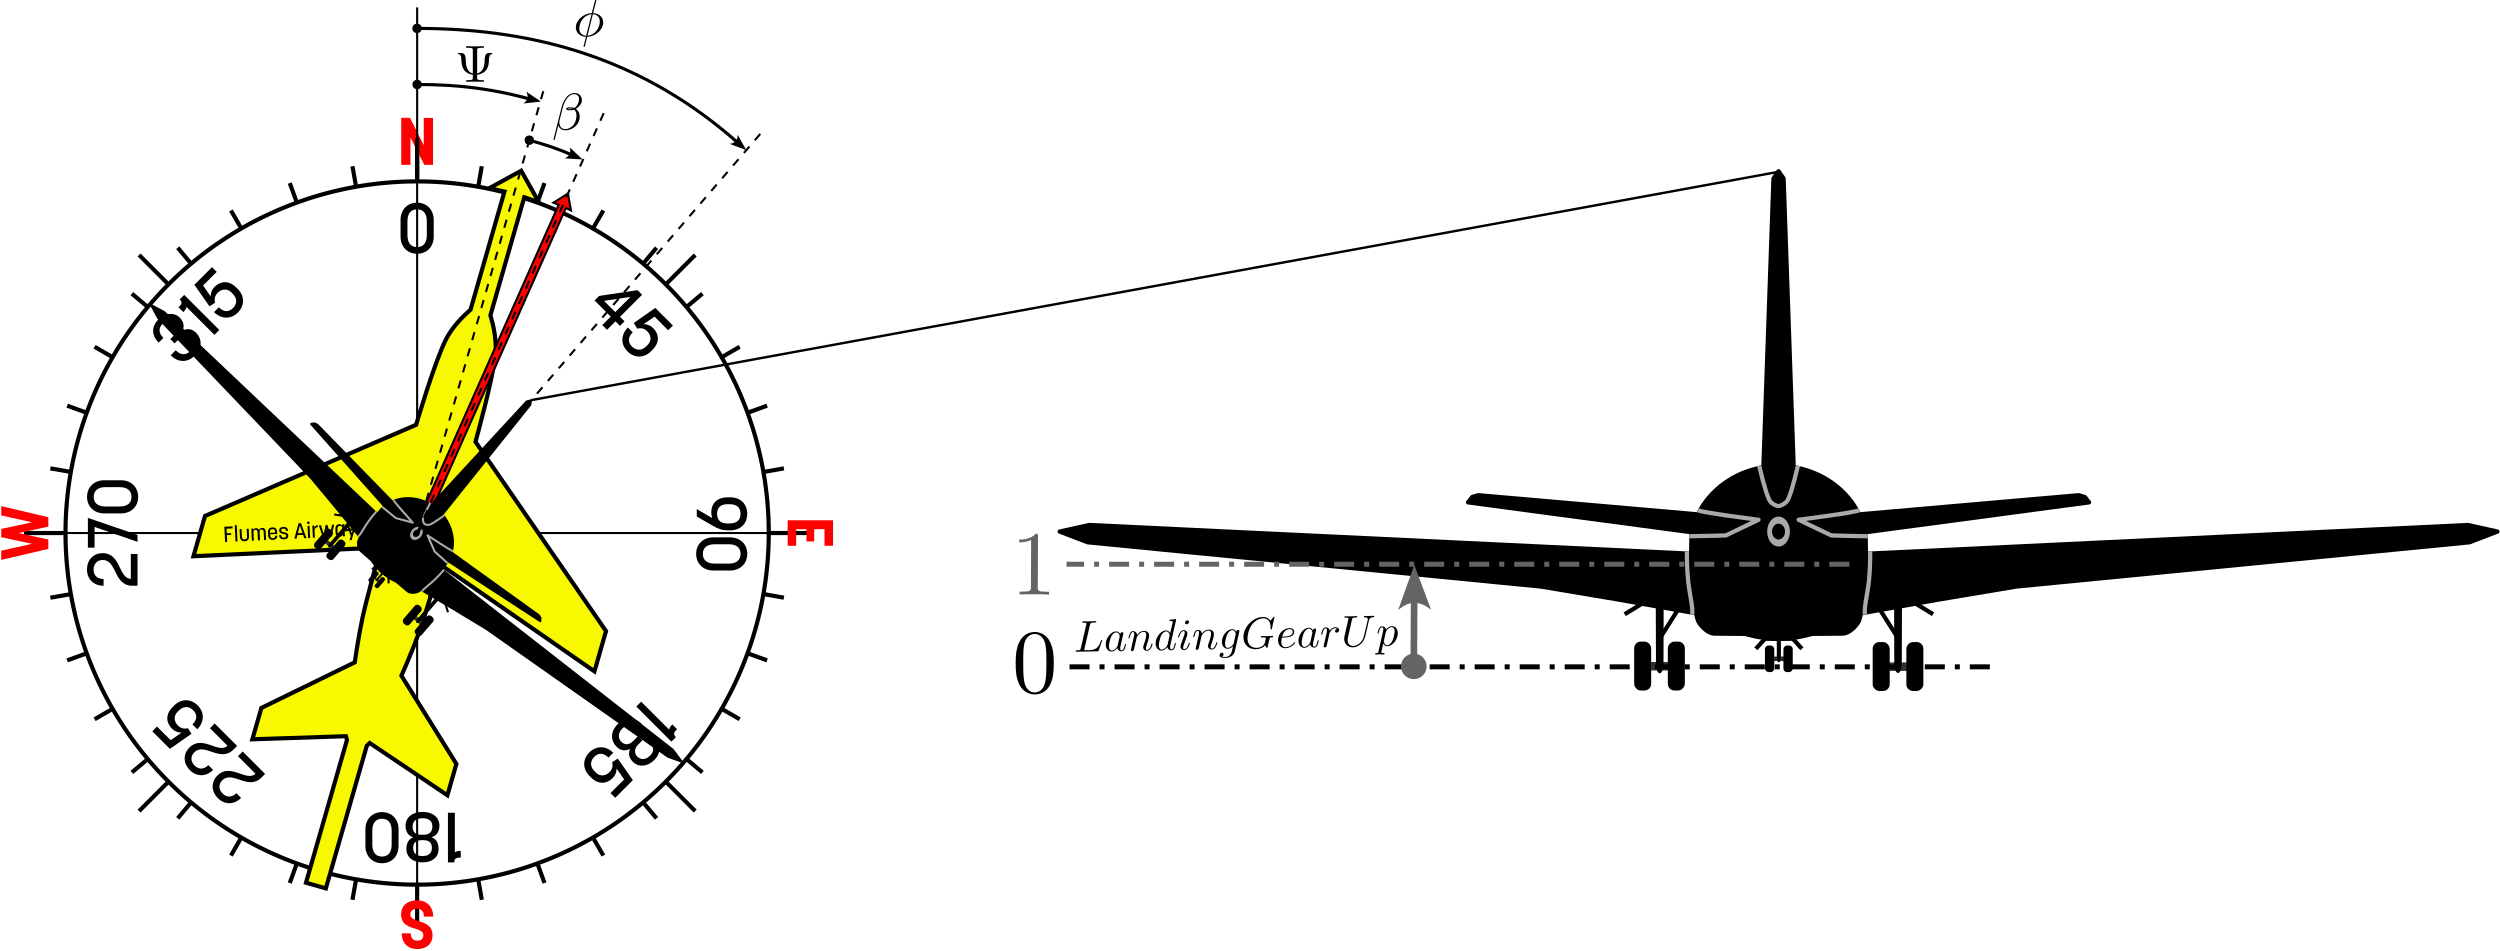 <?xml version="1.0" encoding="UTF-8" standalone="no"?>
<svg
   xmlns:ns1="http://www.iki.fi/pav/software/textext/"
   xmlns:dc="http://purl.org/dc/elements/1.1/"
   xmlns:cc="http://creativecommons.org/ns#"
   xmlns:rdf="http://www.w3.org/1999/02/22-rdf-syntax-ns#"
   xmlns:svg="http://www.w3.org/2000/svg"
   xmlns="http://www.w3.org/2000/svg"
   xmlns:sodipodi="http://sodipodi.sourceforge.net/DTD/sodipodi-0.dtd"
   xmlns:inkscape="http://www.inkscape.org/namespaces/inkscape"
   sodipodi:docname="bankHeadingSideslipIndicator_help.svg"
   inkscape:version="1.0 (4035a4fb49, 2020-05-01)"
   version="1.1"
   id="svg2"
   height="390.781"
   width="1027.339">
  <defs
     id="defs4">
    <rect
       id="rect5343"
       height="73.846"
       width="129.704"
       y="482.639"
       x="-276.41" />
    <rect
       id="rect5114"
       height="55.583"
       width="93.297"
       y="607.367"
       x="677.401" />
    <inkscape:path-effect
       split_items="false"
       mirror_copies="false"
       copies_to_360="true"
       gap="-0.01"
       rotation_angle="45"
       starting_angle="0"
       num_copies="8"
       method="normal"
       lpeversion="1"
       is_visible="true"
       id="path-effect4508"
       origin="387.2,800"
       starting_point="0,0"
       effect="copy_rotate" />
    <inkscape:path-effect
       split_items="false"
       mirror_copies="false"
       copies_to_360="false"
       gap="-0.01"
       rotation_angle="60"
       starting_angle="0"
       num_copies="8"
       method="normal"
       lpeversion="1"
       is_visible="true"
       id="path-effect4506"
       origin="0,0"
       starting_point="0,0"
       effect="copy_rotate" />
    <clipPath
       clipPathUnits="userSpaceOnUse"
       id="clipEmfPath1">
      <path
         d="M 0,0 H 369.741 V 348.622 H 0 Z"
         id="path839" />
    </clipPath>
    <pattern
       id="EMFhbasepattern"
       patternUnits="userSpaceOnUse"
       width="6"
       height="6"
       x="0"
       y="0" />
    <rect
       x="677.401"
       y="607.367"
       width="93.297"
       height="55.583"
       id="rect5114-9" />
    <rect
       x="677.401"
       y="607.367"
       width="93.297"
       height="55.583"
       id="rect5142" />
    <rect
       x="677.401"
       y="607.367"
       width="93.297"
       height="55.583"
       id="rect5114-0" />
    <rect
       x="677.401"
       y="607.367"
       width="93.297"
       height="55.583"
       id="rect5171" />
    <rect
       id="rect5114-0-3"
       height="55.583"
       width="93.297"
       y="607.367"
       x="677.401" />
    <rect
       id="rect5200"
       height="55.583"
       width="93.297"
       y="607.367"
       x="677.401" />
    <rect
       x="677.401"
       y="607.367"
       width="93.297"
       height="55.583"
       id="rect5114-0-3-3" />
    <rect
       x="677.401"
       y="607.367"
       width="93.297"
       height="55.583"
       id="rect5230" />
    <rect
       id="rect5114-0-3-3-5"
       height="55.583"
       width="93.297"
       y="607.367"
       x="677.401" />
    <rect
       id="rect5260"
       height="55.583"
       width="93.297"
       y="607.367"
       x="677.401" />
    <rect
       x="677.401"
       y="607.367"
       width="93.297"
       height="55.583"
       id="rect5114-0-3-3-5-0" />
    <rect
       x="677.401"
       y="607.367"
       width="93.297"
       height="55.583"
       id="rect5290" />
    <rect
       id="rect5114-0-3-3-5-0-2"
       height="55.583"
       width="93.297"
       y="607.367"
       x="677.401" />
    <rect
       id="rect5320"
       height="55.583"
       width="93.297"
       y="607.367"
       x="677.401" />
    <rect
       x="-276.41"
       y="482.639"
       width="56.972"
       height="49.299"
       id="rect5343-3" />
    <rect
       x="-276.41"
       y="482.639"
       width="129.704"
       height="73.846"
       id="rect5356" />
    <rect
       id="rect5343-3-1"
       height="45.089"
       width="30.503"
       y="482.639"
       x="-276.41" />
    <rect
       id="rect5385"
       height="49.299"
       width="56.972"
       y="482.639"
       x="-276.41" />
    <rect
       x="-276.41"
       y="482.639"
       width="35.048"
       height="47.362"
       id="rect5343-3-1-1" />
    <rect
       x="-276.41"
       y="482.639"
       width="30.503"
       height="45.089"
       id="rect5415" />
    <rect
       x="-276.41"
       y="482.639"
       width="129.704"
       height="73.846"
       id="rect5343-9" />
    <rect
       x="677.401"
       y="607.367"
       width="93.297"
       height="55.583"
       id="rect5114-1" />
    <clipPath
       id="clipEmfPath1-7"
       clipPathUnits="userSpaceOnUse">
      <path
         id="path839-3"
         d="M 0,0 H 369.741 V 348.622 H 0 Z" />
    </clipPath>
    <pattern
       y="0"
       x="0"
       height="6"
       width="6"
       patternUnits="userSpaceOnUse"
       id="EMFhbasepattern-4" />
    <rect
       id="rect5114-9-3"
       height="55.583"
       width="93.297"
       y="607.367"
       x="677.401" />
    <rect
       id="rect5142-8"
       height="55.583"
       width="93.297"
       y="607.367"
       x="677.401" />
    <rect
       id="rect5114-0-7"
       height="55.583"
       width="93.297"
       y="607.367"
       x="677.401" />
    <rect
       id="rect5171-7"
       height="55.583"
       width="93.297"
       y="607.367"
       x="677.401" />
    <rect
       x="677.401"
       y="607.367"
       width="93.297"
       height="55.583"
       id="rect5114-0-3-5" />
    <rect
       x="677.401"
       y="607.367"
       width="93.297"
       height="55.583"
       id="rect5200-4" />
    <rect
       id="rect5114-0-3-3-1"
       height="55.583"
       width="93.297"
       y="607.367"
       x="677.401" />
    <rect
       id="rect5230-1"
       height="55.583"
       width="93.297"
       y="607.367"
       x="677.401" />
    <rect
       x="677.401"
       y="607.367"
       width="93.297"
       height="55.583"
       id="rect5114-0-3-3-5-2" />
    <rect
       x="677.401"
       y="607.367"
       width="93.297"
       height="55.583"
       id="rect5260-1" />
    <rect
       id="rect5114-0-3-3-5-0-9"
       height="55.583"
       width="93.297"
       y="607.367"
       x="677.401" />
    <rect
       id="rect5290-6"
       height="55.583"
       width="93.297"
       y="607.367"
       x="677.401" />
    <rect
       x="677.401"
       y="607.367"
       width="93.297"
       height="55.583"
       id="rect5114-0-3-3-5-0-2-2" />
    <rect
       x="677.401"
       y="607.367"
       width="93.297"
       height="55.583"
       id="rect5320-6" />
    <rect
       id="rect5343-3-8"
       height="49.299"
       width="56.972"
       y="482.639"
       x="-276.41" />
    <rect
       id="rect5356-2"
       height="73.846"
       width="129.704"
       y="482.639"
       x="-276.41" />
    <rect
       x="-276.41"
       y="482.639"
       width="30.503"
       height="45.089"
       id="rect5343-3-1-10" />
    <rect
       x="-276.41"
       y="482.639"
       width="56.972"
       height="49.299"
       id="rect5385-8" />
    <rect
       id="rect5343-3-1-1-6"
       height="47.362"
       width="35.048"
       y="482.639"
       x="-276.41" />
    <rect
       id="rect5415-4"
       height="45.089"
       width="30.503"
       y="482.639"
       x="-276.41" />
    <defs
       id="id-7d9cefa5-27f3-436a-9071-c4f1aea14162">
      <g
         id="id-0ab8d617-e574-4426-8e9d-d7a9e317cdfa">
        <symbol
           id="id-b0bfb650-99f3-4efa-87cc-88d706346e76"
           overflow="visible">
          <path
             id="id-4da690e9-73db-4025-8f73-fbdc94c118a1"
             d=""
             style="stroke:none" />
        </symbol>
        <symbol
           id="id-9f0ed517-f414-4ad9-a3a7-1dd88d0060e5"
           overflow="visible">
          <path
             id="id-c620bb71-4e7d-4958-b8d0-e740025f7d01"
             d="m 4.359,-6.672 c 0,-0.031 0.031,-0.141 0.031,-0.141 0,-0.016 0,-0.109 -0.125,-0.109 -0.094,0 -0.109,0.031 -0.156,0.203 L 3.531,-4.422 c -1.578,0.062 -3.047,1.375 -3.047,2.734 0,0.953 0.703,1.734 1.922,1.812 C 2.328,0.422 2.25,0.75 2.172,1.062 c -0.125,0.469 -0.219,0.844 -0.219,0.875 0,0.094 0.078,0.109 0.125,0.109 C 2.125,2.047 2.141,2.031 2.172,2 2.188,1.984 2.25,1.75 2.281,1.609 L 2.656,0.125 c 1.609,-0.062 3.062,-1.406 3.062,-2.734 0,-0.797 -0.531,-1.703 -1.922,-1.812 z m -1.906,6.578 c -0.594,-0.031 -1.312,-0.391 -1.312,-1.375 0,-1.203 0.859,-2.594 2.344,-2.734 z m 1.281,-4.109 c 0.766,0.047 1.328,0.5 1.328,1.375 0,1.188 -0.859,2.609 -2.344,2.734 z m 0,0"
             style="stroke:none" />
        </symbol>
        <symbol
           id="id-69247081-b29b-46a1-8e15-81669ba42f1b"
           overflow="visible">
          <path
             id="id-56dd57dc-d6d9-43c6-b16d-bf6760ab2a82"
             d="m 5.734,-5.672 c 0,-0.75 -0.547,-1.359 -1.359,-1.359 -0.578,0 -0.859,0.156 -1.203,0.406 C 2.625,-6.219 2.078,-5.25 1.891,-4.5 L 0.297,1.828 C 0.297,1.875 0.344,1.938 0.422,1.938 0.5,1.938 0.531,1.906 0.531,1.891 L 1.234,-0.875 c 0.188,0.609 0.625,0.969 1.359,0.969 C 3.312,0.094 4.062,-0.25 4.516,-0.688 5,-1.141 5.312,-1.781 5.312,-2.516 c 0,-0.719 -0.375,-1.25 -0.734,-1.484 0.578,-0.344 1.156,-0.953 1.156,-1.672 z M 3.938,-4.016 c -0.125,0.047 -0.234,0.062 -0.484,0.062 -0.141,0 -0.328,0.016 -0.438,-0.031 0.031,-0.109 0.391,-0.078 0.5,-0.078 0.203,0 0.297,0 0.422,0.047 z M 5.172,-5.906 c 0,0.703 -0.375,1.422 -0.891,1.734 C 4,-4.281 3.812,-4.297 3.516,-4.297 c -0.219,0 -0.781,-0.016 -0.781,0.312 0,0.281 0.516,0.25 0.688,0.25 0.375,0 0.531,0 0.828,-0.125 0.375,0.359 0.422,0.672 0.438,1.125 0.016,0.578 -0.219,1.328 -0.5,1.719 C 3.797,-0.484 3.125,-0.125 2.562,-0.125 c -0.766,0 -1.141,-0.578 -1.141,-1.281 0,-0.094 0,-0.25 0.047,-0.438 L 2.109,-4.359 C 2.328,-5.219 3.047,-6.812 4.25,-6.812 c 0.578,0 0.922,0.312 0.922,0.906 z m 0,0"
             style="stroke:none" />
        </symbol>
        <symbol
           id="id-4d41f363-711b-4ed7-8ecc-7de1942295d3"
           overflow="visible">
          <path
             id="id-991a0eba-552a-41ab-8d10-4eb71f2aae44"
             d=""
             style="stroke:none" />
        </symbol>
        <symbol
           id="id-7992719c-0042-4160-9595-29fd963621b1"
           overflow="visible">
          <path
             id="id-c06bb97e-46bb-4a4b-ba06-93b434ca0948"
             d="M 4.25,-6.016 C 4.25,-6.359 4.25,-6.5 5.203,-6.5 H 5.531 v -0.312 c -0.359,0.031 -1.281,0.031 -1.688,0.031 -0.406,0 -1.328,0 -1.688,-0.031 V -6.5 h 0.328 c 0.938,0 0.938,0.125 0.938,0.484 V -1.594 C 2.125,-1.938 2.078,-3.484 2.078,-4.125 2.062,-5.328 1.625,-5.516 1.188,-5.516 h -0.375 c -0.141,0 -0.25,0 -0.25,0.109 0,0.047 0.031,0.094 0.094,0.109 0.328,0.031 0.578,0.172 0.594,1.344 0,0.234 0.031,1.016 0.5,1.688 0.391,0.547 1,0.828 1.672,0.922 v 0.562 c 0,0.328 0,0.469 -0.938,0.469 H 2.156 V 0 c 0.359,-0.031 1.266,-0.031 1.688,-0.031 0.406,0 1.328,0 1.688,0.031 V -0.312 H 5.203 C 4.25,-0.312 4.25,-0.438 4.25,-0.781 v -0.562 C 4.969,-1.438 5.578,-1.734 5.969,-2.25 6.484,-2.953 6.5,-3.75 6.5,-4.188 c 0,-0.156 0.016,-1.047 0.547,-1.109 0.062,-0.016 0.125,-0.031 0.125,-0.109 0,-0.109 -0.078,-0.109 -0.234,-0.109 h -0.375 c -0.391,0 -0.875,0.062 -0.891,1.516 C 5.656,-2.906 5.328,-1.859 4.25,-1.594 Z m 0,0"
             style="stroke:none" />
        </symbol>
      </g>
    </defs>
    <g
       id="id-63b20c72-2775-4f06-9ef6-b118644e5825">
      <symbol
         id="id-7b8b8a60-4943-4c15-a514-2111abc75ed6"
         overflow="visible">
        <path
           id="id-39db35d0-b836-49f3-8382-be1668a7b01a"
           d=""
           style="stroke:none" />
      </symbol>
      <symbol
         id="id-19b838f2-4776-47fd-9161-58296b7005c8"
         overflow="visible">
        <path
           id="id-36f22d2a-525c-4670-b207-4c1e4f00ed26"
           d="m 4.578,-3.188 c 0,-0.797 -0.047,-1.594 -0.391,-2.328 -0.453,-0.969 -1.281,-1.125 -1.688,-1.125 -0.609,0 -1.328,0.266 -1.75,1.188 -0.312,0.688 -0.359,1.469 -0.359,2.266 0,0.75 0.031,1.641 0.453,2.406 0.422,0.797 1.156,1 1.641,1 0.531,0 1.297,-0.203 1.734,-1.156 0.312,-0.688 0.359,-1.469 0.359,-2.25 z M 2.484,0 C 2.094,0 1.5,-0.25 1.328,-1.203 1.219,-1.797 1.219,-2.719 1.219,-3.312 c 0,-0.641 0,-1.297 0.078,-1.828 0.188,-1.188 0.938,-1.281 1.188,-1.281 0.328,0 0.984,0.188 1.172,1.172 0.109,0.562 0.109,1.312 0.109,1.938 0,0.75 0,1.422 -0.109,2.062 C 3.5,-0.297 2.938,0 2.484,0 Z m 0,0"
           style="stroke:none" />
      </symbol>
    </g>
    <g
       id="g1190">
      <symbol
         overflow="visible"
         id="symbol1184">
        <path
           style="stroke:none"
           d=""
           id="path1182" />
      </symbol>
      <symbol
         overflow="visible"
         id="symbol1188">
        <path
           style="stroke:none"
           d="m 4.578,-3.188 c 0,-0.797 -0.047,-1.594 -0.391,-2.328 -0.453,-0.969 -1.281,-1.125 -1.688,-1.125 -0.609,0 -1.328,0.266 -1.75,1.188 -0.312,0.688 -0.359,1.469 -0.359,2.266 0,0.75 0.031,1.641 0.453,2.406 0.422,0.797 1.156,1 1.641,1 0.531,0 1.297,-0.203 1.734,-1.156 0.312,-0.688 0.359,-1.469 0.359,-2.25 z M 2.484,0 C 2.094,0 1.5,-0.25 1.328,-1.203 1.219,-1.797 1.219,-2.719 1.219,-3.312 c 0,-0.641 0,-1.297 0.078,-1.828 0.188,-1.188 0.938,-1.281 1.188,-1.281 0.328,0 0.984,0.188 1.172,1.172 0.109,0.562 0.109,1.312 0.109,1.938 0,0.75 0,1.422 -0.109,2.062 C 3.5,-0.297 2.938,0 2.484,0 Z m 0,0"
           id="path1186" />
      </symbol>
    </g>
  </defs>
  <sodipodi:namedview
     inkscape:snap-intersection-paths="false"
     inkscape:snap-smooth-nodes="true"
     inkscape:snap-grids="false"
     inkscape:snap-midpoints="false"
     id="base"
     pagecolor="#ffffff"
     bordercolor="#666666"
     borderopacity="1.0"
     inkscape:pageopacity="0.0"
     inkscape:pageshadow="2"
     inkscape:zoom="8.0000002"
     inkscape:cx="187.9906"
     inkscape:cy="249.98605"
     inkscape:document-units="px"
     inkscape:current-layer="layer1"
     showgrid="false"
     fit-margin-top="0"
     fit-margin-left="0"
     fit-margin-right="0"
     fit-margin-bottom="0"
     inkscape:window-width="1920"
     inkscape:window-height="1017"
     inkscape:window-x="-8"
     inkscape:window-y="-8"
     inkscape:window-maximized="1"
     inkscape:document-rotation="0"
     showguides="true"
     inkscape:guide-bbox="true"
     inkscape:snap-center="true"
     inkscape:snap-global="false"
     inkscape:object-nodes="true"
     inkscape:object-paths="true"
     inkscape:snap-nodes="true">
    <sodipodi:guide
       inkscape:color="rgb(0,0,255)"
       inkscape:locked="false"
       inkscape:label=""
       id="guide838"
       orientation="0,1"
       position="171.42,171.73" />
    <sodipodi:guide
       inkscape:color="rgb(0,0,255)"
       inkscape:locked="true"
       inkscape:label=""
       id="guide866"
       orientation="-1,0"
       position="369,200" />
    <sodipodi:guide
       inkscape:color="rgb(0,0,255)"
       inkscape:locked="true"
       inkscape:label=""
       id="guide868"
       orientation="-1,0"
       position="31,200" />
    <sodipodi:guide
       inkscape:color="rgb(0,0,255)"
       inkscape:locked="true"
       inkscape:label=""
       id="guide870"
       orientation="0,1"
       position="200,369" />
    <sodipodi:guide
       inkscape:color="rgb(0,0,255)"
       inkscape:locked="true"
       inkscape:label=""
       id="guide872"
       orientation="0,1"
       position="200,31" />
    <sodipodi:guide
       id="guide874"
       orientation="1,0"
       position="171.42,171.73" />
    <sodipodi:guide
       inkscape:color="rgb(0,0,255)"
       inkscape:locked="false"
       inkscape:label=""
       id="guide4552"
       orientation="0.707,0.707"
       position="171.42,171.73" />
    <sodipodi:guide
       inkscape:color="rgb(0,0,255)"
       inkscape:locked="false"
       inkscape:label=""
       id="guide4601"
       orientation="0.174,0.985"
       position="171.42,171.73" />
    <sodipodi:guide
       inkscape:color="rgb(0,0,255)"
       inkscape:locked="false"
       inkscape:label=""
       id="guide4603"
       orientation="0.342,0.94"
       position="171.42,171.73" />
    <sodipodi:guide
       inkscape:color="rgb(0,0,255)"
       inkscape:locked="false"
       inkscape:label=""
       id="guide4605"
       orientation="0.5,0.866"
       position="171.42,171.73" />
    <sodipodi:guide
       inkscape:color="rgb(0,0,255)"
       inkscape:locked="false"
       inkscape:label=""
       id="guide4607"
       orientation="0.643,0.766"
       position="171.42,171.73" />
    <sodipodi:guide
       inkscape:color="rgb(0,0,255)"
       inkscape:locked="false"
       inkscape:label=""
       id="guide4609"
       orientation="0.766,0.643"
       position="171.42,171.73" />
    <sodipodi:guide
       inkscape:color="rgb(0,0,255)"
       inkscape:locked="false"
       inkscape:label=""
       id="guide4611"
       orientation="0.866,0.5"
       position="171.42,171.73" />
    <sodipodi:guide
       inkscape:color="rgb(0,0,255)"
       inkscape:locked="false"
       inkscape:label=""
       id="guide4613"
       orientation="0.94,0.342"
       position="171.42,171.73" />
    <sodipodi:guide
       inkscape:color="rgb(0,0,255)"
       inkscape:locked="false"
       inkscape:label=""
       id="guide4615"
       orientation="0.985,0.174"
       position="171.42,171.73" />
    <sodipodi:guide
       inkscape:color="rgb(0,0,255)"
       inkscape:locked="false"
       inkscape:label=""
       id="guide4617"
       orientation="0.985,-0.174"
       position="171.42,171.73" />
    <sodipodi:guide
       inkscape:color="rgb(0,0,255)"
       inkscape:locked="false"
       inkscape:label=""
       id="guide4619"
       orientation="0.94,-0.342"
       position="171.42,171.73" />
    <sodipodi:guide
       inkscape:color="rgb(0,0,255)"
       inkscape:locked="false"
       inkscape:label=""
       id="guide4621"
       orientation="0.866,-0.5"
       position="171.42,171.73" />
    <sodipodi:guide
       inkscape:color="rgb(0,0,255)"
       inkscape:locked="false"
       inkscape:label=""
       id="guide4623"
       orientation="0.766,-0.643"
       position="171.42,171.73" />
    <sodipodi:guide
       inkscape:color="rgb(0,0,255)"
       inkscape:locked="false"
       inkscape:label=""
       id="guide4625"
       orientation="0.643,-0.766"
       position="171.42,171.73" />
    <sodipodi:guide
       inkscape:color="rgb(0,0,255)"
       inkscape:locked="false"
       inkscape:label=""
       id="guide4627"
       orientation="0.5,-0.866"
       position="171.42,171.73" />
    <sodipodi:guide
       inkscape:color="rgb(0,0,255)"
       inkscape:locked="false"
       inkscape:label=""
       id="guide4629"
       orientation="0.342,-0.94"
       position="171.42,171.73" />
    <sodipodi:guide
       inkscape:color="rgb(0,0,255)"
       inkscape:locked="false"
       inkscape:label=""
       id="guide4631"
       orientation="0.174,-0.985"
       position="171.42,171.73" />
    <sodipodi:guide
       position="165.42,340.73"
       orientation="-1,0"
       id="guide1011"
       inkscape:label=""
       inkscape:locked="false"
       inkscape:color="rgb(0,0,255)" />
    <sodipodi:guide
       position="177.42,340.73"
       orientation="-1,0"
       id="guide1030"
       inkscape:label=""
       inkscape:locked="false"
       inkscape:color="rgb(0,0,255)" />
  </sodipodi:namedview>
  <g
     inkscape:label="Layer 1"
     inkscape:groupmode="layer"
     id="layer1"
     transform="translate(-199.98,-436.374)">
    <g
       transform="matrix(0.855,0,0,0.855,53.847,-8.381)"
       id="g1399"
       inkscape:transform-center-x="-0.012137738"
       inkscape:transform-center-y="0.16542001">
      <g
         transform="matrix(0,-0.846,0.846,0,-639.436,936.101)"
         id="g1148">
        <path
           style="font-size:40px;line-height:1.25;font-family:KorolevLiU;-inkscape-font-specification:KorolevLiU;letter-spacing:0px;word-spacing:0px"
           id="path1077"
           d="m 158.854,1035.986 h 18.04 v -3.8 h -14.12 c 0.28,-7.08 14.6,-5.48 14.6,-16 0,-5.28 -3.84,-8.92 -9.32,-8.92 -5.36,0 -9.2,3.76 -9.2,9.44 h 3.84 c 0,-3.2 1.64,-5.68 5.4,-5.68 3.12,0 5.4,1.92 5.4,5.2 0,8.2 -14.64,6.08 -14.64,16.8 z" />
        <path
           style="font-size:40px;line-height:1.25;font-family:KorolevLiU;-inkscape-font-specification:KorolevLiU;letter-spacing:0px;word-spacing:0px"
           id="path1079"
           d="m 183.815,1035.986 h 3.92 l 9.68,-28.2 h -16.92 v 3.8 h 11.76 z" />
        <path
           style="font-size:40px;line-height:1.25;font-family:KorolevLiU;-inkscape-font-specification:KorolevLiU;letter-spacing:0px;word-spacing:0px"
           id="path1082"
           d="m 209.357,1036.346 c 5.52,0 9.44,-4 9.44,-9.76 v -9.48 c 0,-5.76 -3.92,-9.8 -9.44,-9.8 -5.56,0 -9.4,4.04 -9.4,9.8 v 9.48 c 0,5.76 3.84,9.76 9.4,9.76 z m 0,-3.8 c -3.2,0 -5.48,-1.96 -5.48,-6.72 v -7.96 c 0,-4.8 2.28,-6.76 5.48,-6.76 3.16,0 5.52,1.96 5.52,6.72 v 8.04 c 0,4.72 -2.36,6.68 -5.52,6.68 z" />
      </g>
      <g
         id="g1153"
         transform="matrix(-0.598,-0.598,0.598,-0.598,-182.696,1650.156)">
        <path
           d="m 231.588,1035.986 h 18.04 v -3.8 h -14.12 c 0.28,-7.08 14.6,-5.48 14.6,-16 0,-5.28 -3.84,-8.92 -9.32,-8.92 -5.36,0 -9.2,3.76 -9.2,9.44 h 3.84 c 0,-3.2 1.64,-5.68 5.4,-5.68 3.12,0 5.4,1.92 5.4,5.2 0,8.2 -14.64,6.08 -14.64,16.8 z"
           id="path1084"
           style="font-size:40px;line-height:1.25;font-family:KorolevLiU;-inkscape-font-specification:KorolevLiU;letter-spacing:0px;word-spacing:0px" />
        <path
           d="m 254.088,1035.986 h 18.04 v -3.8 h -14.12 c 0.28,-7.08 14.6,-5.48 14.6,-16 0,-5.28 -3.84,-8.92 -9.32,-8.92 -5.36,0 -9.2,3.76 -9.2,9.44 h 3.84 c 0,-3.2 1.64,-5.68 5.4,-5.68 3.12,0 5.4,1.92 5.4,5.2 0,8.2 -14.64,6.08 -14.64,16.8 z"
           id="path1086"
           style="font-size:40px;line-height:1.25;font-family:KorolevLiU;-inkscape-font-specification:KorolevLiU;letter-spacing:0px;word-spacing:0px" />
        <path
           d="m 291.708,1025.626 v 1.24 c 0,4.12 -2.72,5.8 -5.64,5.8 -3.16,0 -5.4,-1.72 -5.4,-6 h -3.88 c 0,5.76 3.84,9.76 9.4,9.76 5.56,0 9.44,-3.8 9.44,-9.56 v -1.24 c 0,-5.76 -3.6,-8.88 -8.36,-8.88 -2.52,0 -4.64,1.2 -5.52,2.28 l 1.36,-7.44 h 10.96 v -3.8 h -14.16 l -2.6,14.72 3.72,0.84 c 1.12,-1.96 2.72,-2.96 5.12,-2.96 2.92,0 5.56,1.92 5.56,5.24 z"
           id="path1089"
           style="font-size:40px;line-height:1.25;font-family:KorolevLiU;-inkscape-font-specification:KorolevLiU;letter-spacing:0px;word-spacing:0px" />
      </g>
      <g
         id="g1122"
         transform="matrix(0,0.846,-0.846,0,1382.254,839.489)">
        <path
           d="m -85.536,1007.346 c -5.68,0 -9.36,3.88 -9.36,9.72 v 1.56 c 0,5.4 3.12,9.12 8.56,9.12 1.16,0 2.24,-0.2 3.24,-0.52 -1.68,2.92 -3.4,5.84 -5.12,8.76 h 4.24 l 5.4,-9.4 c 1.48,-2.56 2.44,-5 2.44,-8.28 v -1.24 c 0,-5.84 -3.64,-9.72 -9.4,-9.72 z m 0,3.8 c 3.28,0 5.48,1.76 5.48,6.12 v 1.48 c 0,3.88 -2.16,5.72 -5.48,5.72 -3.24,0 -5.44,-1.84 -5.44,-5.72 v -1.48 c 0,-4.36 2.2,-6.12 5.44,-6.12 z"
           id="path1053"
           style="font-size:40px;line-height:1.25;font-family:KorolevLiU;-inkscape-font-specification:KorolevLiU;letter-spacing:0px;word-spacing:0px" />
        <path
           d="m -62.752,1036.346 c 5.52,0 9.44,-4 9.44,-9.76 v -9.48 c 0,-5.76 -3.92,-9.8 -9.44,-9.8 -5.56,0 -9.4,4.04 -9.4,9.8 v 9.48 c 0,5.76 3.84,9.76 9.4,9.76 z m 0,-3.8 c -3.2,0 -5.48,-1.96 -5.48,-6.72 v -7.96 c 0,-4.8 2.28,-6.76 5.48,-6.76 3.16,0 5.52,1.96 5.52,6.72 v 8.04 c 0,4.72 -2.36,6.68 -5.52,6.68 z"
           id="path1055"
           style="font-size:40px;line-height:1.25;font-family:KorolevLiU;-inkscape-font-specification:KorolevLiU;letter-spacing:0px;word-spacing:0px" />
      </g>
      <g
         id="g1118"
         transform="matrix(0.598,0.598,-0.598,0.598,1162.339,139.341)">
        <path
           d="m -150.843,1025.546 v 3.64 h 13 v 6.8 h 3.8 v -6.8 h 3.64 v -3.64 h -3.64 v -17.76 h -3.68 z m 13,0 h -9.04 l 9.04,-12.24 z"
           id="path1049"
           style="font-size:40px;line-height:1.25;font-family:KorolevLiU;-inkscape-font-specification:KorolevLiU;letter-spacing:0px;word-spacing:0px" />
        <path
           d="m -111.651,1025.626 v 1.24 c 0,4.12 -2.72,5.8 -5.64,5.8 -3.16,0 -5.4,-1.72 -5.4,-6 h -3.88 c 0,5.76 3.84,9.76 9.4,9.76 5.56,0 9.44,-3.8 9.44,-9.56 v -1.24 c 0,-5.76 -3.6,-8.88 -8.36,-8.88 -2.52,0 -4.64,1.2 -5.52,2.28 l 1.36,-7.44 h 10.96 v -3.8 h -14.16 l -2.6,14.72 3.72,0.84 c 1.12,-1.96 2.72,-2.96 5.12,-2.96 2.92,0 5.56,1.92 5.56,5.24 z"
           id="path1051"
           style="font-size:40px;line-height:1.25;font-family:KorolevLiU;-inkscape-font-specification:KorolevLiU;letter-spacing:0px;word-spacing:0px" />
      </g>
      <path
         style="font-size:40px;line-height:1.25;font-family:KorolevLiU;-inkscape-font-specification:KorolevLiU;letter-spacing:0px;word-spacing:0px;stroke-width:0.846"
         id="path1047"
         d="m 371.384,642.149 c 4.669,0 7.985,-3.384 7.985,-8.256 v -8.019 c 0,-4.872 -3.316,-8.29 -7.985,-8.29 -4.703,0 -7.951,3.417 -7.951,8.29 v 8.019 c 0,4.872 3.248,8.256 7.951,8.256 z m 0,-3.214 c -2.707,0 -4.635,-1.658 -4.635,-5.684 v -6.733 c 0,-4.06 1.929,-5.718 4.635,-5.718 2.673,0 4.669,1.658 4.669,5.684 v 6.801 c 0,3.993 -1.996,5.651 -4.669,5.651 z" />
      <path
         id="path860-7"
         style="fill:none;stroke:#000000;stroke-width:2;stroke-linecap:round;stroke-linejoin:round;stroke-miterlimit:4;stroke-dasharray:none;stroke-opacity:1"
         d="m 540.4,776.367 a 169,169 0 0 1 -169,169 169,169 0 0 1 -169,-169 169,169 0 0 1 169,-169 169,169 0 0 1 169,169 z" />
      <path
         style="fill:none;stroke:#000000;stroke-width:2;stroke-linecap:butt;stroke-linejoin:miter;stroke-miterlimit:4;stroke-dasharray:none;stroke-opacity:1"
         d="m 371.401,587.367 v 20"
         id="path877-2" />
      <path
         id="path877-1-9"
         d="m 371.401,945.367 v 20"
         style="fill:none;stroke:#000000;stroke-width:2;stroke-linecap:butt;stroke-linejoin:miter;stroke-miterlimit:4;stroke-dasharray:none;stroke-opacity:1" />
      <path
         id="path877-7-1"
         d="m 560.4,776.367 h -20"
         style="fill:none;stroke:#000000;stroke-width:2;stroke-linecap:butt;stroke-linejoin:miter;stroke-miterlimit:4;stroke-dasharray:none;stroke-opacity:1" />
      <path
         id="path877-5-6"
         d="m 202.4,776.367 h -20"
         style="fill:none;stroke:#000000;stroke-width:2;stroke-linecap:butt;stroke-linejoin:miter;stroke-miterlimit:4;stroke-dasharray:none;stroke-opacity:1" />
      <path
         style="fill:none;stroke:#000000;stroke-width:2;stroke-linecap:butt;stroke-linejoin:miter;stroke-miterlimit:4;stroke-dasharray:none;stroke-opacity:1"
         d="M 251.899,656.866 237.757,642.724"
         id="path877-7-6-70"
         sodipodi:nodetypes="cc" />
      <path
         id="path877-7-6-7-2"
         d="m 490.902,656.866 14.142,-14.142"
         style="fill:none;stroke:#000000;stroke-width:2;stroke-linecap:butt;stroke-linejoin:miter;stroke-miterlimit:4;stroke-dasharray:none;stroke-opacity:1"
         sodipodi:nodetypes="cc" />
      <path
         sodipodi:nodetypes="cc"
         id="path877-7-6-8-5"
         d="M 505.044,910.01 490.902,895.868"
         style="fill:none;stroke:#000000;stroke-width:2;stroke-linecap:butt;stroke-linejoin:miter;stroke-miterlimit:4;stroke-dasharray:none;stroke-opacity:1" />
      <path
         style="fill:none;stroke:#000000;stroke-width:2;stroke-linecap:butt;stroke-linejoin:miter;stroke-miterlimit:4;stroke-dasharray:none;stroke-opacity:1"
         d="m 251.899,895.868 -14.142,14.142"
         id="path877-7-6-8-6-4"
         sodipodi:nodetypes="cc" />
      <g
         id="g4968-4">
        <path
           style="fill:none;stroke:#000000;stroke-width:2;stroke-linecap:butt;stroke-linejoin:miter;stroke-miterlimit:4;stroke-dasharray:none;stroke-opacity:1"
           d="m 547.681,745.284 -9.848,1.736"
           id="path877-7-9-7-79"
           sodipodi:nodetypes="cc" />
        <path
           sodipodi:nodetypes="cc"
           id="path877-7-9-7-7-8"
           d="m 539.605,715.145 -9.397,3.42"
           style="fill:none;stroke:#000000;stroke-width:2;stroke-linecap:butt;stroke-linejoin:miter;stroke-miterlimit:4;stroke-dasharray:none;stroke-opacity:1" />
        <path
           sodipodi:nodetypes="cc"
           id="path877-7-9-7-5-2"
           d="m 526.419,686.867 -8.66,5"
           style="fill:none;stroke:#000000;stroke-width:2;stroke-linecap:butt;stroke-linejoin:miter;stroke-miterlimit:4;stroke-dasharray:none;stroke-opacity:1" />
        <path
           sodipodi:nodetypes="cc"
           id="path877-7-9-7-8-59"
           d="m 508.522,661.308 -7.66,6.428"
           style="fill:none;stroke:#000000;stroke-width:2;stroke-linecap:butt;stroke-linejoin:miter;stroke-miterlimit:4;stroke-dasharray:none;stroke-opacity:1" />
        <path
           sodipodi:nodetypes="cc"
           id="path877-7-9-7-4-75"
           d="m 486.459,639.245 -6.428,7.66"
           style="fill:none;stroke:#000000;stroke-width:2;stroke-linecap:butt;stroke-linejoin:miter;stroke-miterlimit:4;stroke-dasharray:none;stroke-opacity:1" />
        <path
           sodipodi:nodetypes="cc"
           id="path877-7-9-7-2-86"
           d="m 460.901,621.348 -5,8.66"
           style="fill:none;stroke:#000000;stroke-width:2;stroke-linecap:butt;stroke-linejoin:miter;stroke-miterlimit:4;stroke-dasharray:none;stroke-opacity:1" />
        <path
           style="fill:none;stroke:#000000;stroke-width:2;stroke-linecap:butt;stroke-linejoin:miter;stroke-miterlimit:4;stroke-dasharray:none;stroke-opacity:1"
           d="m 432.622,608.162 -3.42,9.397"
           id="path877-7-9-7-2-0-2"
           sodipodi:nodetypes="cc" />
        <path
           sodipodi:nodetypes="cc"
           id="path877-7-9-7-2-0-4-1"
           d="m 402.484,600.086 -1.736,9.848"
           style="fill:none;stroke:#000000;stroke-width:2;stroke-linecap:butt;stroke-linejoin:miter;stroke-miterlimit:4;stroke-dasharray:none;stroke-opacity:1" />
      </g>
      <g
         id="g4968-1-2"
         transform="matrix(-1,0,0,1,742.801,-4.6209983e-6)">
        <path
           sodipodi:nodetypes="cc"
           id="path877-7-9-7-23-5"
           d="m 547.681,745.284 -9.848,1.736"
           style="fill:none;stroke:#000000;stroke-width:2;stroke-linecap:butt;stroke-linejoin:miter;stroke-miterlimit:4;stroke-dasharray:none;stroke-opacity:1" />
        <path
           style="fill:none;stroke:#000000;stroke-width:2;stroke-linecap:butt;stroke-linejoin:miter;stroke-miterlimit:4;stroke-dasharray:none;stroke-opacity:1"
           d="m 539.605,715.145 -9.397,3.42"
           id="path877-7-9-7-7-5-5"
           sodipodi:nodetypes="cc" />
        <path
           style="fill:none;stroke:#000000;stroke-width:2;stroke-linecap:butt;stroke-linejoin:miter;stroke-miterlimit:4;stroke-dasharray:none;stroke-opacity:1"
           d="m 526.419,686.867 -8.66,5"
           id="path877-7-9-7-5-5-7"
           sodipodi:nodetypes="cc" />
        <path
           style="fill:none;stroke:#000000;stroke-width:2;stroke-linecap:butt;stroke-linejoin:miter;stroke-miterlimit:4;stroke-dasharray:none;stroke-opacity:1"
           d="m 508.522,661.308 -7.66,6.428"
           id="path877-7-9-7-8-5-5"
           sodipodi:nodetypes="cc" />
        <path
           style="fill:none;stroke:#000000;stroke-width:2;stroke-linecap:butt;stroke-linejoin:miter;stroke-miterlimit:4;stroke-dasharray:none;stroke-opacity:1"
           d="m 486.459,639.245 -6.428,7.66"
           id="path877-7-9-7-4-7-1"
           sodipodi:nodetypes="cc" />
        <path
           style="fill:none;stroke:#000000;stroke-width:2;stroke-linecap:butt;stroke-linejoin:miter;stroke-miterlimit:4;stroke-dasharray:none;stroke-opacity:1"
           d="m 460.901,621.348 -5,8.66"
           id="path877-7-9-7-2-8-52"
           sodipodi:nodetypes="cc" />
        <path
           sodipodi:nodetypes="cc"
           id="path877-7-9-7-2-0-5-8"
           d="m 432.622,608.162 -3.42,9.397"
           style="fill:none;stroke:#000000;stroke-width:2;stroke-linecap:butt;stroke-linejoin:miter;stroke-miterlimit:4;stroke-dasharray:none;stroke-opacity:1" />
        <path
           style="fill:none;stroke:#000000;stroke-width:2;stroke-linecap:butt;stroke-linejoin:miter;stroke-miterlimit:4;stroke-dasharray:none;stroke-opacity:1"
           d="m 402.484,600.086 -1.736,9.848"
           id="path877-7-9-7-2-0-4-7-7"
           sodipodi:nodetypes="cc" />
      </g>
      <g
         id="g5110-3"
         transform="matrix(1,0,0,-1,-76,1545.142)">
        <g
           transform="translate(76,-7.592)"
           id="g4968-7-0">
          <path
             style="fill:none;stroke:#000000;stroke-width:2;stroke-linecap:butt;stroke-linejoin:miter;stroke-miterlimit:4;stroke-dasharray:none;stroke-opacity:1"
             d="m 547.681,745.284 -9.848,1.736"
             id="path877-7-9-7-83-0"
             sodipodi:nodetypes="cc" />
          <path
             sodipodi:nodetypes="cc"
             id="path877-7-9-7-7-9-2"
             d="m 539.605,715.145 -9.397,3.42"
             style="fill:none;stroke:#000000;stroke-width:2;stroke-linecap:butt;stroke-linejoin:miter;stroke-miterlimit:4;stroke-dasharray:none;stroke-opacity:1" />
          <path
             sodipodi:nodetypes="cc"
             id="path877-7-9-7-5-52-4"
             d="m 526.419,686.867 -8.66,5"
             style="fill:none;stroke:#000000;stroke-width:2;stroke-linecap:butt;stroke-linejoin:miter;stroke-miterlimit:4;stroke-dasharray:none;stroke-opacity:1" />
          <path
             sodipodi:nodetypes="cc"
             id="path877-7-9-7-8-2-6"
             d="m 508.522,661.308 -7.66,6.428"
             style="fill:none;stroke:#000000;stroke-width:2;stroke-linecap:butt;stroke-linejoin:miter;stroke-miterlimit:4;stroke-dasharray:none;stroke-opacity:1" />
          <path
             sodipodi:nodetypes="cc"
             id="path877-7-9-7-4-74-8"
             d="m 486.459,639.245 -6.428,7.66"
             style="fill:none;stroke:#000000;stroke-width:2;stroke-linecap:butt;stroke-linejoin:miter;stroke-miterlimit:4;stroke-dasharray:none;stroke-opacity:1" />
          <path
             sodipodi:nodetypes="cc"
             id="path877-7-9-7-2-3-9"
             d="m 460.901,621.348 -5,8.66"
             style="fill:none;stroke:#000000;stroke-width:2;stroke-linecap:butt;stroke-linejoin:miter;stroke-miterlimit:4;stroke-dasharray:none;stroke-opacity:1" />
          <path
             style="fill:none;stroke:#000000;stroke-width:2;stroke-linecap:butt;stroke-linejoin:miter;stroke-miterlimit:4;stroke-dasharray:none;stroke-opacity:1"
             d="m 432.622,608.162 -3.42,9.397"
             id="path877-7-9-7-2-0-3-1"
             sodipodi:nodetypes="cc" />
          <path
             sodipodi:nodetypes="cc"
             id="path877-7-9-7-2-0-4-4-2"
             d="m 402.484,600.086 -1.736,9.848"
             style="fill:none;stroke:#000000;stroke-width:2;stroke-linecap:butt;stroke-linejoin:miter;stroke-miterlimit:4;stroke-dasharray:none;stroke-opacity:1" />
        </g>
        <g
           id="g4968-1-3-8"
           transform="matrix(-1,0,0,1,818.801,-7.592)">
          <path
             sodipodi:nodetypes="cc"
             id="path877-7-9-7-23-1-8"
             d="m 547.681,745.284 -9.848,1.736"
             style="fill:none;stroke:#000000;stroke-width:2;stroke-linecap:butt;stroke-linejoin:miter;stroke-miterlimit:4;stroke-dasharray:none;stroke-opacity:1" />
          <path
             style="fill:none;stroke:#000000;stroke-width:2;stroke-linecap:butt;stroke-linejoin:miter;stroke-miterlimit:4;stroke-dasharray:none;stroke-opacity:1"
             d="m 539.605,715.145 -9.397,3.42"
             id="path877-7-9-7-7-5-8-1"
             sodipodi:nodetypes="cc" />
          <path
             style="fill:none;stroke:#000000;stroke-width:2;stroke-linecap:butt;stroke-linejoin:miter;stroke-miterlimit:4;stroke-dasharray:none;stroke-opacity:1"
             d="m 526.419,686.867 -8.66,5"
             id="path877-7-9-7-5-5-3-7"
             sodipodi:nodetypes="cc" />
          <path
             style="fill:none;stroke:#000000;stroke-width:2;stroke-linecap:butt;stroke-linejoin:miter;stroke-miterlimit:4;stroke-dasharray:none;stroke-opacity:1"
             d="m 508.522,661.308 -7.66,6.428"
             id="path877-7-9-7-8-5-7-5"
             sodipodi:nodetypes="cc" />
          <path
             style="fill:none;stroke:#000000;stroke-width:2;stroke-linecap:butt;stroke-linejoin:miter;stroke-miterlimit:4;stroke-dasharray:none;stroke-opacity:1"
             d="m 486.459,639.245 -6.428,7.66"
             id="path877-7-9-7-4-7-9-7"
             sodipodi:nodetypes="cc" />
          <path
             style="fill:none;stroke:#000000;stroke-width:2;stroke-linecap:butt;stroke-linejoin:miter;stroke-miterlimit:4;stroke-dasharray:none;stroke-opacity:1"
             d="m 460.901,621.348 -5,8.66"
             id="path877-7-9-7-2-8-5-8"
             sodipodi:nodetypes="cc" />
          <path
             sodipodi:nodetypes="cc"
             id="path877-7-9-7-2-0-5-1-4"
             d="m 432.622,608.162 -3.42,9.397"
             style="fill:none;stroke:#000000;stroke-width:2;stroke-linecap:butt;stroke-linejoin:miter;stroke-miterlimit:4;stroke-dasharray:none;stroke-opacity:1" />
          <path
             style="fill:none;stroke:#000000;stroke-width:2;stroke-linecap:butt;stroke-linejoin:miter;stroke-miterlimit:4;stroke-dasharray:none;stroke-opacity:1"
             d="m 402.484,600.086 -1.736,9.848"
             id="path877-7-9-7-2-0-4-7-9-9"
             sodipodi:nodetypes="cc" />
        </g>
      </g>
      <path
         style="fill:none;stroke:#000000;stroke-width:1px;stroke-linecap:butt;stroke-linejoin:miter;stroke-opacity:1"
         d="m 371.401,607.367 v 338"
         id="path5436-4" />
      <path
         style="fill:none;stroke:#000000;stroke-width:1px;stroke-linecap:butt;stroke-linejoin:miter;stroke-opacity:1"
         d="m 202.4,776.367 h 338"
         id="path5438-8" />
      <path
         d="m 379.043,599.422 v -22.575 h -4.464 v 13.102 l -6.647,-13.166 h -4.175 v 22.639 h 4.432 v -13.102 l 6.679,13.102 z"
         style="font-style:normal;font-variant:normal;font-weight:bold;font-stretch:normal;font-size:40px;line-height:1.25;font-family:KorolevLiU;-inkscape-font-specification:'KorolevLiU Bold';letter-spacing:0px;word-spacing:0px;fill:#ff0000;fill-opacity:1;stroke-width:0.803"
         id="path996" />
      <path
         d="m 567.194,782.495 h 4.117 v -12.257 h -21.821 v 12.257 h 4.086 v -7.986 h 4.952 v 5.912 h 3.714 v -5.912 h 4.952 z"
         style="font-style:normal;font-variant:normal;font-weight:bold;font-stretch:normal;font-size:40px;line-height:1.25;font-family:KorolevLiU;-inkscape-font-specification:'KorolevLiU Bold';letter-spacing:0px;word-spacing:0px;fill:#ff0000;fill-opacity:1;stroke-width:0.774"
         id="path998" />
      <path
         id="path1002"
         style="font-style:normal;font-variant:normal;font-weight:bold;font-stretch:normal;font-size:40px;line-height:1.25;font-family:KorolevLiU;-inkscape-font-specification:'KorolevLiU Bold';letter-spacing:0px;word-spacing:0px;fill:#ff0000;fill-opacity:1;stroke-width:0.803"
         d="m 368.125,959.736 c 0,-1.863 1.381,-2.729 3.243,-2.729 1.959,0 3.308,1.092 3.308,3.725 h 4.432 c 0,-4.849 -3.147,-7.835 -7.739,-7.835 -4.592,0 -7.675,2.569 -7.675,6.872 0,8.092 10.694,5.427 10.694,9.923 0,1.702 -1.06,2.601 -2.954,2.601 -1.895,0 -3.083,-1.124 -3.083,-3.532 h -4.367 c 0,4.656 3.019,7.579 7.386,7.579 4.496,0 7.45,-2.505 7.45,-6.647 0,-8.028 -10.694,-5.652 -10.694,-9.955 z" />
      <path
         d="m 171.518,789.292 22.639,-5.299 v -4.528 l -14.354,-3.083 14.354,-3.083 v -4.528 l -22.639,-5.331 v 4.464 l 14.772,3.308 c -4.913,1.092 -9.859,2.152 -14.772,3.179 v 3.982 c 4.913,1.028 9.859,2.087 14.772,3.179 l -14.772,3.308 z"
         style="font-style:normal;font-variant:normal;font-weight:bold;font-stretch:normal;font-size:40px;line-height:1.25;font-family:KorolevLiU;-inkscape-font-specification:'KorolevLiU Bold';letter-spacing:0px;word-spacing:0px;fill:#ff0000;fill-opacity:1;stroke-width:0.803"
         id="path1000" />
      <g
         id="g1133"
         transform="matrix(-0.598,0.598,-0.598,-0.598,1076.142,1499.404)">
        <path
           d="m -37.561,1013.506 v 22.48 h 3.92 v -28.2 h -3.64 c 0,2.04 -0.6,2.72 -3.64,2.72 v 3.8 c 1.48,0 2.56,-0.16 3.36,-0.8 z"
           id="path1057"
           style="font-size:40px;line-height:1.25;font-family:KorolevLiU;-inkscape-font-specification:KorolevLiU;letter-spacing:0px;word-spacing:0px" />
        <path
           d="m -13.922,1015.586 c 0,2.52 -2.2,4.36 -4.88,4.36 h -3.68 v 3.44 h 3.8 c 3.08,0 5.2,1.28 5.2,4.44 0,3.32 -2.72,4.96 -5.72,4.96 -3.28,0 -5.6,-1.8 -5.6,-6.16 h -4 c 0,6.28 4,9.8 9.6,9.8 5.68,0 9.64,-3.32 9.64,-8.8 0,-3.52 -2.24,-5.48 -4.6,-6.16 2.56,-0.92 4.12,-3.16 4.12,-6.32 0,-4.56 -3.84,-7.88 -9.28,-7.88 -5.72,0 -9.24,3.56 -9.24,9.44 h 3.8 c 0,-4.28 2.2,-6 5.32,-6 3,0 5.52,1.56 5.52,4.88 z"
           id="path1059"
           style="font-size:40px;line-height:1.25;font-family:KorolevLiU;-inkscape-font-specification:KorolevLiU;letter-spacing:0px;word-spacing:0px" />
        <path
           d="m 9.13,1025.626 v 1.24 c 0,4.12 -2.72,5.8 -5.64,5.8 -3.16,0 -5.4,-1.72 -5.4,-6 h -3.88 c 0,5.76 3.84,9.76 9.4,9.76 5.56,0 9.44,-3.8 9.44,-9.56 v -1.24 c 0,-5.76 -3.6,-8.88 -8.36,-8.88 -2.52,0 -4.64,1.2 -5.52,2.28 l 1.36,-7.44 h 10.96 v -3.8 h -14.16 l -2.6,14.72 3.72,0.84 c 1.12,-1.96 2.72,-2.96 5.12,-2.96 2.92,0 5.56,1.92 5.56,5.24 z"
           id="path1061-7"
           style="font-size:40px;line-height:1.25;font-family:KorolevLiU;-inkscape-font-specification:KorolevLiU;letter-spacing:0px;word-spacing:0px" />
      </g>
      <g
         id="g1138"
         transform="matrix(-0.846,0,0,-0.846,413.925,1787.253)">
        <path
           d="m 28.845,1013.506 v 22.48 h 3.92 v -28.2 h -3.64 c 0,2.04 -0.6,2.72 -3.64,2.72 v 3.8 c 1.48,0 2.56,-0.16 3.36,-0.8 z"
           id="path1063-9"
           style="font-size:40px;line-height:1.25;font-family:KorolevLiU;-inkscape-font-specification:KorolevLiU;letter-spacing:0px;word-spacing:0px" />
        <path
           d="m 47.204,1036.466 c 5.56,0 9.64,-2.92 9.64,-7.92 0,-3.08 -1.36,-5.56 -4.32,-6.52 2.52,-1 3.84,-3.24 3.84,-6.52 0,-4.96 -3.8,-7.72 -9.16,-7.72 -5.4,0 -9.12,2.76 -9.12,7.68 0,3.44 1.32,5.52 3.92,6.6 -2.84,0.96 -4.4,3.32 -4.4,6.48 0,5 3.92,7.92 9.6,7.92 z m -5.32,-20.48 c 0,-3.36 2.28,-4.6 5.32,-4.6 3.04,0 5.32,1.24 5.32,4.64 0,3.32 -1.96,4.4 -5.32,4.4 -3.2,0 -5.32,-0.92 -5.32,-4.44 z m 4.44,7.52 h 2 c 2.92,0 4.52,1.68 4.52,4.56 0,3.6 -2.56,4.8 -5.64,4.8 -3.12,0 -5.6,-1.2 -5.6,-4.68 0,-3.2 1.88,-4.68 4.72,-4.68 z"
           id="path1065-3"
           style="font-size:40px;line-height:1.25;font-family:KorolevLiU;-inkscape-font-specification:KorolevLiU;letter-spacing:0px;word-spacing:0px" />
        <path
           d="m 70.216,1036.346 c 5.52,0 9.44,-4 9.44,-9.76 v -9.48 c 0,-5.76 -3.92,-9.8 -9.44,-9.8 -5.56,0 -9.4,4.04 -9.4,9.8 v 9.48 c 0,5.76 3.84,9.76 9.4,9.76 z m 0,-3.8 c -3.2,0 -5.48,-1.96 -5.48,-6.72 v -7.96 c 0,-4.8 2.28,-6.76 5.48,-6.76 3.16,0 5.52,1.96 5.52,6.72 v 8.04 c 0,4.72 -2.36,6.68 -5.52,6.68 z"
           id="path1067"
           style="font-size:40px;line-height:1.25;font-family:KorolevLiU;-inkscape-font-specification:KorolevLiU;letter-spacing:0px;word-spacing:0px" />
      </g>
      <g
         id="g1143"
         transform="matrix(0.598,-0.598,0.598,0.598,-416.236,132.304)">
        <path
           d="m 107.328,1015.586 c 0,2.52 -2.2,4.36 -4.88,4.36 h -3.68 v 3.44 h 3.8 c 3.08,0 5.2,1.28 5.2,4.44 0,3.32 -2.72,4.96 -5.72,4.96 -3.28,0 -5.6,-1.8 -5.6,-6.16 h -4 c 0,6.28 4,9.8 9.6,9.8 5.68,0 9.64,-3.32 9.64,-8.8 0,-3.52 -2.24,-5.48 -4.6,-6.16 2.56,-0.92 4.12,-3.16 4.12,-6.32 0,-4.56 -3.84,-7.88 -9.28,-7.88 -5.72,0 -9.24,3.56 -9.24,9.44 h 3.8 c 0,-4.28 2.2,-6 5.32,-6 3,0 5.52,1.56 5.52,4.88 z"
           id="path1069"
           style="font-size:40px;line-height:1.25;font-family:KorolevLiU;-inkscape-font-specification:KorolevLiU;letter-spacing:0px;word-spacing:0px" />
        <path
           d="m 118.22,1013.506 v 22.48 h 3.92 v -28.2 h -3.64 c 0,2.04 -0.6,2.72 -3.64,2.72 v 3.8 c 1.48,0 2.56,-0.16 3.36,-0.8 z"
           id="path1072"
           style="font-size:40px;line-height:1.25;font-family:KorolevLiU;-inkscape-font-specification:KorolevLiU;letter-spacing:0px;word-spacing:0px" />
        <path
           d="m 142.099,1025.626 v 1.24 c 0,4.12 -2.72,5.8 -5.64,5.8 -3.16,0 -5.4,-1.72 -5.4,-6 h -3.88 c 0,5.76 3.84,9.76 9.4,9.76 5.56,0 9.44,-3.8 9.44,-9.56 v -1.24 c 0,-5.76 -3.6,-8.88 -8.36,-8.88 -2.52,0 -4.64,1.2 -5.52,2.28 l 1.36,-7.44 h 10.96 v -3.8 h -14.16 l -2.6,14.72 3.72,0.84 c 1.12,-1.96 2.72,-2.96 5.12,-2.96 2.92,0 5.56,1.92 5.56,5.24 z"
           id="path1075"
           style="font-size:40px;line-height:1.25;font-family:KorolevLiU;-inkscape-font-specification:KorolevLiU;letter-spacing:0px;word-spacing:0px" />
      </g>
    </g>
    <g
       transform="matrix(1.748,0,0,1.748,334.078,-509.999)"
       inkscape:transform-center-x="1e-05"
       inkscape:transform-center-y="-29.749665"
       id="g1044-0-7">
      <path
         inkscape:transform-center-x="5.0000001e-06"
         inkscape:transform-center-y="-29.749665"
         sodipodi:nodetypes="ccccccccccccccccccccccccccccccccccczcc"
         id="path5454-4"
         d="m 333.577,690.42 -6.898,-0.06 c -2.099,0.18 -4.199,-2.519 -4.319,-3.359 l -0.36,-1.41 -18.055,-3.209 -18.415,-3.089 -106.579,-10.407 -6.55,-2.519 6.947,-1.542 141.512,6.761 0.075,-5.057 -52.531,-7.029 0.99,-1.26 1.44,-0.42 51.65,4.51 c 0,0 3.563,-8.992 15.354,-11.113 l 2.375,-67.864 1.188,-1.696 1.188,1.696 2.375,67.864 c 11.791,2.121 15.354,11.113 15.354,11.113 l 51.65,-4.51 1.44,0.42 0.99,1.26 -52.531,7.029 0.075,5.057 141.512,-6.761 6.947,1.542 -6.55,2.519 -106.579,10.407 -18.415,3.089 -18.055,3.209 -0.36,1.41 c -0.12,0.84 -2.219,3.539 -4.319,3.359 l -6.898,0.06 c 0,0 -3.443,1.158 -7.824,1.158 -4.381,10e-6 -7.824,-1.158 -7.824,-1.158 z"
         style="fill:#000000;fill-opacity:1;stroke:#000000;stroke-width:1px;stroke-linecap:butt;stroke-linejoin:round;stroke-opacity:1" />
      <path
         style="fill:#000000;fill-opacity:1;stroke:#aaaaaa;stroke-width:1px;stroke-linecap:butt;stroke-linejoin:round;stroke-opacity:1"
         d="m 345.944,650.897 c -0.333,1.423 -1.359,5.943 -2.329,7.97 -0.458,0.957 -1.957,1.524 -2.214,1.524 -0.257,0 -1.688,-0.401 -2.211,-1.523 -0.949,-2.036 -1.995,-6.546 -2.332,-7.966"
         id="path5454-4-7-5"
         sodipodi:nodetypes="csssc"
         inkscape:transform-center-y="-29.749665"
         inkscape:transform-center-x="5.0000001e-06" />
      <path
         id="path953-8-2-9"
         style="fill:#aaaaaa;fill-opacity:1;stroke:none;stroke-width:2;stroke-linecap:round;stroke-linejoin:round;stroke-opacity:1"
         d="m 344.064,666.367 a 2.664,3.515 0 0 1 -2.664,3.515 2.664,3.515 0 0 1 -2.664,-3.515 2.664,3.515 0 0 1 2.664,-3.515 2.664,3.515 0 0 1 2.664,3.515 z" />
      <path
         d="m 342.927,666.367 a 1.526,1.858 0 0 1 -1.526,1.858 1.526,1.858 0 0 1 -1.526,-1.858 1.526,1.858 0 0 1 1.526,-1.858 1.526,1.858 0 0 1 1.526,1.858 z"
         style="fill:#000000;fill-opacity:1;stroke:none;stroke-width:2;stroke-linecap:round;stroke-linejoin:round;stroke-opacity:1"
         id="path953-0-5" />
      <path
         style="fill:#000000;fill-opacity:1;stroke:#aaaaaa;stroke-width:1px;stroke-linecap:butt;stroke-linejoin:round;stroke-opacity:1"
         d="m 362.392,667.469 c -1.386,0.016 -8.596,-0.193 -8.596,-0.193 l -7.678,-3.685 c 0,0 13.198,-1.655 14.285,-2.24"
         id="path5454-8-3-4-5-4"
         sodipodi:nodetypes="cccc"
         inkscape:transform-center-y="-29.749669"
         inkscape:transform-center-x="7.6233023e-06" />
      <path
         inkscape:transform-center-x="-9.3197221e-06"
         inkscape:transform-center-y="-29.749669"
         sodipodi:nodetypes="cccc"
         id="path5454-8-3-4-7-7-9"
         d="m 320.41,667.469 c 1.386,0.016 8.596,-0.193 8.596,-0.193 l 7.678,-3.685 c 0,0 -13.198,-1.655 -14.285,-2.24"
         style="fill:#000000;fill-opacity:1;stroke:#aaaaaa;stroke-width:1px;stroke-linecap:butt;stroke-linejoin:round;stroke-opacity:1" />
      <path
         style="fill:none;stroke:#aaaaaa;stroke-width:1px;stroke-linecap:butt;stroke-linejoin:miter;stroke-opacity:1"
         d="m 319.866,671.054 c -0.028,0.547 -0.038,3.753 0.274,6.825 0.312,3.072 1.196,6.322 0.957,8.021"
         id="path1019-5-6"
         sodipodi:nodetypes="csc" />
      <path
         sodipodi:nodetypes="csc"
         id="path1019-3-3-7"
         d="m 362.935,671.037 c 0.028,0.547 0.038,3.753 -0.274,6.825 -0.312,3.072 -1.196,6.322 -0.957,8.021"
         style="fill:none;stroke:#aaaaaa;stroke-width:1px;stroke-linecap:butt;stroke-linejoin:miter;stroke-opacity:1" />
    </g>
    <g
       id="g994-0-8"
       transform="matrix(1.732,0,0,1.748,340.039,-511.611)">
      <path
         sodipodi:nodetypes="ccccc"
         style="fill:#323232;fill-opacity:1;stroke:none;stroke-width:1.057px;stroke-linecap:butt;stroke-linejoin:miter;stroke-opacity:1"
         d="m 310.648,699.945 v -2 h 4.437 v 2 z"
         id="path901-2-0-4" />
      <rect
         ry="1.569"
         rx="1.569"
         y="693.158"
         x="306.855"
         height="11.497"
         width="4.035"
         id="rect950-88-0"
         style="fill:#000000;fill-opacity:1;stroke:none;stroke-width:0.5;stroke-linecap:round;stroke-linejoin:round" />
      <rect
         transform="scale(-1,1)"
         style="fill:#000000;fill-opacity:1;stroke:none;stroke-width:0.5;stroke-linecap:round;stroke-linejoin:round"
         id="rect950-8-1-2"
         width="4.035"
         height="11.497"
         x="-318.878"
         y="693.158"
         rx="1.569"
         ry="1.569" />
    </g>
    <path
       id="path884-6-2-2"
       d="m 883.64,684.469 -0.077,24.957 c 0,0 -0.202,3.632 -1.545,3.632 -1.343,-10e-6 -1.545,-3.632 -1.545,-3.632 l -0.077,-24.957 z"
       style="fill:#000000;fill-opacity:1;stroke:none;stroke-width:1.748px;stroke-linecap:butt;stroke-linejoin:miter;stroke-opacity:1"
       sodipodi:nodetypes="cczccc" />
    <path
       id="path901-2-1-4-8"
       d="m 976.103,712.082 v -3.497 l 7.686,10e-6 v 3.497 z"
       style="fill:#323232;fill-opacity:1;stroke:none;stroke-width:1.84px;stroke-linecap:butt;stroke-linejoin:miter;stroke-opacity:1"
       sodipodi:nodetypes="ccccc" />
    <rect
       ry="2.743"
       rx="2.718"
       y="700.216"
       x="969.532"
       height="20.102"
       width="6.99"
       id="rect950-1-7-5"
       style="fill:#000000;fill-opacity:1;stroke:none;stroke-width:0.87;stroke-linecap:round;stroke-linejoin:round" />
    <rect
       transform="scale(-1,1)"
       style="fill:#000000;fill-opacity:1;stroke:none;stroke-width:0.87;stroke-linecap:round;stroke-linejoin:round"
       id="rect950-8-5-3-2"
       width="6.99"
       height="20.102"
       x="-990.36"
       y="700.216"
       rx="2.718"
       ry="2.743" />
    <path
       sodipodi:nodetypes="cczccc"
       style="fill:#000000;fill-opacity:1;stroke:none;stroke-width:1.748px;stroke-linecap:butt;stroke-linejoin:miter;stroke-opacity:1"
       d="m 981.569,684.335 -0.077,24.957 c 0,0 -0.202,3.632 -1.545,3.632 -1.343,1e-5 -1.545,-3.632 -1.545,-3.632 l -0.077,-24.957 z"
       id="path884-6-9-83-3" />
    <path
       id="path901-2-9-4-7-0"
       d="m 928.777,708.049 v -1.901 h 4.39 l 10e-6,1.901 z"
       style="fill:#323232;fill-opacity:1;stroke:none;stroke-width:1.025px;stroke-linecap:butt;stroke-linejoin:miter;stroke-opacity:1"
       sodipodi:nodetypes="ccccc" />
    <rect
       style="fill:#000000;fill-opacity:1;stroke:none;stroke-width:0.475;stroke-linecap:round;stroke-linejoin:round"
       id="rect950-6-0-6-5"
       width="3.835"
       height="10.928"
       x="925.258"
       y="701.634"
       rx="1.491"
       ry="1.491" />
    <rect
       ry="1.491"
       rx="1.491"
       y="701.634"
       x="-936.685"
       height="10.928"
       width="3.835"
       id="rect950-8-5-8-5-6"
       style="fill:#000000;fill-opacity:1;stroke:none;stroke-width:0.475;stroke-linecap:round;stroke-linejoin:round"
       transform="scale(-1,1)" />
    <path
       id="path884-6-9-8-9-7"
       d="m 931.854,693.037 -0.042,13.568 c 0,0 -0.11,1.974 -0.84,1.974 -0.73,0 -0.84,-1.974 -0.84,-1.974 l -0.042,-13.568 z"
       style="fill:#000000;fill-opacity:1;stroke:none;stroke-width:0.95px;stroke-linecap:butt;stroke-linejoin:miter;stroke-opacity:1"
       sodipodi:nodetypes="cczccc" />
    <path
       style="fill:none;stroke:#000000;stroke-width:1.748px;stroke-linecap:butt;stroke-linejoin:miter;stroke-opacity:1"
       d="m 979.946,698.629 -8.97,-14.161"
       id="path910-7" />
    <path
       id="path910-61-2"
       d="m 994.351,688.782 -7.077,-4.314 -5.706,2e-5"
       style="fill:none;stroke:#000000;stroke-width:1.748;stroke-linecap:butt;stroke-linejoin:miter;stroke-miterlimit:4;stroke-dasharray:none;stroke-opacity:1"
       sodipodi:nodetypes="ccc" />
    <path
       sodipodi:nodetypes="ccc"
       style="fill:none;stroke:#000000;stroke-width:1.748;stroke-linecap:butt;stroke-linejoin:miter;stroke-miterlimit:4;stroke-dasharray:none;stroke-opacity:1"
       d="m 867.612,688.782 7.077,-4.314 5.706,10e-6"
       id="path910-61-0-6" />
    <path
       id="path910-61-0-4-5"
       d="m 921.521,702.984 3.754,-4.159 5.706,-10e-6"
       style="fill:none;stroke:#000000;stroke-width:1.748;stroke-linecap:butt;stroke-linejoin:miter;stroke-miterlimit:4;stroke-dasharray:none;stroke-opacity:1"
       sodipodi:nodetypes="ccc" />
    <path
       sodipodi:nodetypes="ccc"
       style="fill:none;stroke:#000000;stroke-width:1.748;stroke-linecap:butt;stroke-linejoin:miter;stroke-miterlimit:4;stroke-dasharray:none;stroke-opacity:1"
       d="m 940.441,702.984 -3.754,-4.159 h -5.706"
       id="path910-61-0-4-0-5" />
    <path
       style="fill:none;stroke:#000000;stroke-width:2.055;stroke-linecap:butt;stroke-linejoin:miter;stroke-miterlimit:4;stroke-dasharray:8.221, 4.111, 2.055, 4.111;stroke-dashoffset:0;stroke-opacity:1"
       d="m 1017.672,710.401 -379.288,-2e-5"
       id="path1108-3"
       sodipodi:nodetypes="cc" />
    <path
       sodipodi:nodetypes="cc"
       id="path1108-9-6"
       d="m 959.937,668.239 -321.676,-10e-6"
       style="fill:none;stroke:#646464;stroke-width:2.055;stroke-linecap:butt;stroke-linejoin:miter;stroke-miterlimit:4;stroke-dasharray:8.221, 4.111, 2.055, 4.111;stroke-dashoffset:0;stroke-opacity:1" />
    <g
       transform="matrix(1.983,0.542,-0.542,1.983,630.557,-1377.836)"
       id="g1545-5"
       inkscape:transform-center-x="-1.840865"
       inkscape:transform-center-y="-8.2284031">
      <circle
         style="fill:#646464;fill-opacity:1;stroke:none;stroke-width:2.274;stroke-linecap:butt;stroke-linejoin:round;stroke-miterlimit:4;stroke-dasharray:none;stroke-opacity:1"
         id="path1033-9-9-87-5"
         cx="78.249"
         cy="1015.335"
         r="2.559"
         transform="rotate(-15)" />
      <path
         style="fill:none;stroke:#646464;stroke-width:1.325px;stroke-linecap:butt;stroke-linejoin:miter;stroke-opacity:1"
         d="m 338.371,960.486 -4.025,-15.022"
         id="path1055-1-3"
         sodipodi:nodetypes="cc" />
      <path
         sodipodi:nodetypes="ccccc"
         id="path1060-6-1-9-4"
         d="m 332.381,950.454 0.735,-9.568 5.622,7.803 c -2.747,-1.228 -4.68,-0.662 -6.357,1.765 z"
         style="fill:#646464;fill-opacity:1;stroke:none;stroke-width:1.137px;stroke-linecap:butt;stroke-linejoin:miter;stroke-opacity:1"
         inkscape:transform-center-x="-2.1297003"
         inkscape:transform-center-y="3.7190393" />
    </g>
    <g
       id="g2533-6"
       transform="matrix(3.762,0.016,-0.016,3.762,615.379,680.641)"
       style="fill:#646464;fill-opacity:1;stroke-width:0.599">
      <path
         style="fill:#646464;fill-opacity:1;stroke:none;stroke-width:0.599"
         d="m 2.938,-6.375 c 0,-0.25 0,-0.266 -0.234,-0.266 C 2.078,-6 1.203,-6 0.891,-6 v 0.312 c 0.203,0 0.781,0 1.297,-0.266 v 5.172 c 0,0.359 -0.031,0.469 -0.922,0.469 h -0.312 V 0 c 0.344,-0.031 1.203,-0.031 1.609,-0.031 0.391,0 1.266,0 1.609,0.031 v -0.312 h -0.312 c -0.906,0 -0.922,-0.109 -0.922,-0.469 z m 0,0"
         id="id-93e9e623-8188-4fa1-b8cf-b2d72f9650aa-3" />
    </g>
    <g
       style="stroke-width:0.933"
       transform="matrix(1.662,-0.032,0.032,1.662,407.062,-957.212)"
       id="g2800-8">
      <g
         style="fill:#000000;fill-opacity:1;stroke-width:0.933"
         transform="matrix(1.097,0,0,1.097,121.651,1001.995)"
         id="g2537-2">
        <path
           id="id-d196d203-b981-4295-bf92-eecb676b5dca-9"
           d="M 3.734,-6.031 C 3.812,-6.391 3.844,-6.5 4.781,-6.5 c 0.297,0 0.375,0 0.375,-0.188 0,-0.125 -0.109,-0.125 -0.156,-0.125 -0.328,0 -1.141,0.031 -1.469,0.031 -0.297,0 -1.031,-0.031 -1.328,-0.031 -0.062,0 -0.188,0 -0.188,0.203 0,0.109 0.094,0.109 0.281,0.109 0.016,0 0.203,0 0.375,0.016 0.172,0.031 0.266,0.031 0.266,0.172 0,0.031 0,0.062 -0.031,0.188 L 1.562,-0.781 c -0.094,0.391 -0.109,0.469 -0.906,0.469 -0.172,0 -0.266,0 -0.266,0.203 C 0.391,0 0.484,0 0.656,0 h 4.625 C 5.516,0 5.516,0 5.578,-0.172 L 6.375,-2.328 c 0.031,-0.109 0.031,-0.125 0.031,-0.141 0,-0.031 -0.031,-0.109 -0.109,-0.109 -0.094,0 -0.109,0.062 -0.172,0.219 -0.344,0.906 -0.781,2.047 -2.5,2.047 H 2.688 c -0.141,0 -0.172,0 -0.219,0 -0.109,-0.016 -0.141,-0.031 -0.141,-0.109 0,-0.031 0,-0.047 0.047,-0.219 z m 0,0"
           style="stroke:none;stroke-width:0.933" />
      </g>
      <g
         style="fill:#000000;fill-opacity:1;stroke-width:0.933"
         transform="matrix(1.097,0,0,1.097,129.092,1001.995)"
         id="g2540-5">
        <path
           id="id-186d8473-148a-4fff-805b-24e8170b02f5-7"
           d="M 3.719,-3.766 C 3.531,-4.141 3.25,-4.406 2.797,-4.406 c -1.156,0 -2.391,1.469 -2.391,2.922 0,0.938 0.547,1.594 1.312,1.594 0.203,0 0.703,-0.047 1.297,-0.75 0.078,0.422 0.438,0.75 0.906,0.75 0.359,0 0.578,-0.234 0.75,-0.547 0.156,-0.359 0.297,-0.969 0.297,-0.984 0,-0.109 -0.094,-0.109 -0.125,-0.109 -0.094,0 -0.109,0.047 -0.141,0.188 -0.172,0.641 -0.344,1.234 -0.75,1.234 -0.281,0 -0.297,-0.266 -0.297,-0.453 0,-0.219 0.016,-0.312 0.125,-0.75 C 3.891,-1.719 3.906,-1.828 4,-2.203 L 4.359,-3.594 c 0.062,-0.281 0.062,-0.297 0.062,-0.344 0,-0.172 -0.109,-0.266 -0.281,-0.266 -0.25,0 -0.391,0.219 -0.422,0.438 z M 3.078,-1.188 C 3.016,-1 3.016,-0.984 2.875,-0.812 2.438,-0.266 2.031,-0.109 1.75,-0.109 c -0.5,0 -0.641,-0.547 -0.641,-0.938 0,-0.5 0.312,-1.719 0.547,-2.188 0.312,-0.578 0.75,-0.953 1.156,-0.953 0.641,0 0.781,0.812 0.781,0.875 0,0.062 -0.016,0.125 -0.031,0.172 z m 0,0"
           style="stroke:none;stroke-width:0.933" />
      </g>
      <g
         style="fill:#000000;fill-opacity:1;stroke-width:0.933"
         transform="matrix(1.097,0,0,1.097,134.871,1001.995)"
         id="g2543-0">
        <path
           id="id-b2c8f6e8-408a-4808-81fc-796d91fcdedc-8"
           d="m 0.875,-0.594 c -0.031,0.156 -0.094,0.391 -0.094,0.438 0,0.172 0.141,0.266 0.297,0.266 0.125,0 0.297,-0.078 0.375,-0.281 0,-0.016 0.125,-0.484 0.188,-0.734 l 0.219,-0.891 C 1.906,-2.031 1.969,-2.25 2.031,-2.469 c 0.031,-0.172 0.109,-0.469 0.125,-0.5 0.141,-0.312 0.672,-1.219 1.625,-1.219 0.453,0 0.531,0.375 0.531,0.703 0,0.609 -0.484,1.891 -0.641,2.312 C 3.578,-0.938 3.562,-0.812 3.562,-0.703 c 0,0.469 0.359,0.812 0.828,0.812 0.938,0 1.297,-1.453 1.297,-1.531 0,-0.109 -0.078,-0.109 -0.109,-0.109 -0.109,0 -0.109,0.031 -0.156,0.188 -0.203,0.672 -0.531,1.234 -1.016,1.234 -0.172,0 -0.234,-0.094 -0.234,-0.328 0,-0.25 0.078,-0.484 0.172,-0.703 0.188,-0.531 0.609,-1.625 0.609,-2.203 0,-0.656 -0.422,-1.062 -1.141,-1.062 -0.906,0 -1.391,0.641 -1.562,0.875 -0.047,-0.562 -0.453,-0.875 -0.922,-0.875 -0.453,0 -0.641,0.391 -0.734,0.562 C 0.422,-3.5 0.297,-2.906 0.297,-2.875 c 0,0.109 0.094,0.109 0.109,0.109 0.109,0 0.109,-0.016 0.172,-0.234 0.172,-0.703 0.375,-1.188 0.734,-1.188 0.188,0 0.297,0.125 0.297,0.453 0,0.219 -0.031,0.328 -0.156,0.844 z m 0,0"
           style="stroke:none;stroke-width:0.933" />
      </g>
      <g
         style="fill:#000000;fill-opacity:1;stroke-width:0.933"
         transform="matrix(1.097,0,0,1.097,141.432,1001.995)"
         id="g2546-9">
        <path
           id="id-0da8dc62-8576-4e59-9b46-dcdc56339940-0"
           d="m 5.141,-6.812 c 0,0 0,-0.109 -0.125,-0.109 -0.156,0 -1.094,0.094 -1.266,0.109 -0.078,0.016 -0.141,0.062 -0.141,0.188 0,0.125 0.094,0.125 0.234,0.125 0.484,0 0.5,0.062 0.5,0.172 L 4.312,-6.125 3.719,-3.766 C 3.531,-4.141 3.25,-4.406 2.797,-4.406 c -1.156,0 -2.391,1.469 -2.391,2.922 0,0.938 0.547,1.594 1.312,1.594 0.203,0 0.703,-0.047 1.297,-0.75 0.078,0.422 0.438,0.75 0.906,0.75 0.359,0 0.578,-0.234 0.75,-0.547 0.156,-0.359 0.297,-0.969 0.297,-0.984 0,-0.109 -0.094,-0.109 -0.125,-0.109 -0.094,0 -0.109,0.047 -0.141,0.188 -0.172,0.641 -0.344,1.234 -0.75,1.234 -0.281,0 -0.297,-0.266 -0.297,-0.453 0,-0.25 0.016,-0.312 0.047,-0.484 z m -2.062,5.625 C 3.016,-1 3.016,-0.984 2.875,-0.812 2.438,-0.266 2.031,-0.109 1.75,-0.109 c -0.5,0 -0.641,-0.547 -0.641,-0.938 0,-0.5 0.312,-1.719 0.547,-2.188 0.312,-0.578 0.75,-0.953 1.156,-0.953 0.641,0 0.781,0.812 0.781,0.875 0,0.062 -0.016,0.125 -0.031,0.172 z m 0,0"
           style="stroke:none;stroke-width:0.933" />
      </g>
      <g
         style="fill:#000000;fill-opacity:1;stroke-width:0.933"
         transform="matrix(1.097,0,0,1.097,147.123,1001.995)"
         id="g2549-0">
        <path
           id="id-391c4f82-45cc-4682-b533-66daf7c60f2a-4"
           d="m 2.828,-6.234 c 0,-0.203 -0.141,-0.359 -0.359,-0.359 -0.281,0 -0.547,0.266 -0.547,0.531 0,0.188 0.141,0.359 0.375,0.359 0.234,0 0.531,-0.234 0.531,-0.531 z m -0.75,3.75 c 0.109,-0.281 0.109,-0.312 0.219,-0.578 0.078,-0.203 0.125,-0.344 0.125,-0.531 0,-0.438 -0.312,-0.812 -0.812,-0.812 -0.938,0 -1.312,1.453 -1.312,1.531 0,0.109 0.094,0.109 0.109,0.109 0.109,0 0.109,-0.031 0.156,-0.188 0.281,-0.938 0.672,-1.234 1.016,-1.234 0.078,0 0.25,0 0.25,0.312 0,0.219 -0.078,0.422 -0.109,0.531 -0.078,0.25 -0.531,1.406 -0.688,1.844 -0.109,0.25 -0.234,0.578 -0.234,0.797 0,0.469 0.344,0.812 0.812,0.812 0.938,0 1.312,-1.438 1.312,-1.531 0,-0.109 -0.094,-0.109 -0.125,-0.109 -0.094,0 -0.094,0.031 -0.141,0.188 -0.188,0.625 -0.516,1.234 -1.016,1.234 -0.172,0 -0.25,-0.094 -0.25,-0.328 0,-0.25 0.062,-0.391 0.297,-1 z m 0,0"
           style="stroke:none;stroke-width:0.933" />
      </g>
      <g
         style="fill:#000000;fill-opacity:1;stroke-width:0.933"
         transform="matrix(1.097,0,0,1.097,150.89,1001.995)"
         id="g2552-9">
        <path
           id="id-1cba905d-2a79-4a0e-98e4-59b723cf0dc4-9"
           d="m 0.875,-0.594 c -0.031,0.156 -0.094,0.391 -0.094,0.438 0,0.172 0.141,0.266 0.297,0.266 0.125,0 0.297,-0.078 0.375,-0.281 0,-0.016 0.125,-0.484 0.188,-0.734 l 0.219,-0.891 C 1.906,-2.031 1.969,-2.25 2.031,-2.469 c 0.031,-0.172 0.109,-0.469 0.125,-0.5 0.141,-0.312 0.672,-1.219 1.625,-1.219 0.453,0 0.531,0.375 0.531,0.703 0,0.609 -0.484,1.891 -0.641,2.312 C 3.578,-0.938 3.562,-0.812 3.562,-0.703 c 0,0.469 0.359,0.812 0.828,0.812 0.938,0 1.297,-1.453 1.297,-1.531 0,-0.109 -0.078,-0.109 -0.109,-0.109 -0.109,0 -0.109,0.031 -0.156,0.188 -0.203,0.672 -0.531,1.234 -1.016,1.234 -0.172,0 -0.234,-0.094 -0.234,-0.328 0,-0.25 0.078,-0.484 0.172,-0.703 0.188,-0.531 0.609,-1.625 0.609,-2.203 0,-0.656 -0.422,-1.062 -1.141,-1.062 -0.906,0 -1.391,0.641 -1.562,0.875 -0.047,-0.562 -0.453,-0.875 -0.922,-0.875 -0.453,0 -0.641,0.391 -0.734,0.562 C 0.422,-3.5 0.297,-2.906 0.297,-2.875 c 0,0.109 0.094,0.109 0.109,0.109 0.109,0 0.109,-0.016 0.172,-0.234 0.172,-0.703 0.375,-1.188 0.734,-1.188 0.188,0 0.297,0.125 0.297,0.453 0,0.219 -0.031,0.328 -0.156,0.844 z m 0,0"
           style="stroke:none;stroke-width:0.933" />
      </g>
      <g
         style="fill:#000000;fill-opacity:1;stroke-width:0.933"
         transform="matrix(1.097,0,0,1.097,157.452,1001.995)"
         id="g2555-7">
        <path
           id="id-c0205e80-c062-43c2-baee-4fca764bacbb-8"
           d="M 4.688,-3.766 C 4.703,-3.812 4.719,-3.875 4.719,-3.938 c 0,-0.172 -0.109,-0.266 -0.281,-0.266 -0.094,0 -0.375,0.062 -0.406,0.422 -0.188,-0.359 -0.531,-0.625 -0.938,-0.625 -1.125,0 -2.359,1.391 -2.359,2.828 0,0.984 0.594,1.578 1.312,1.578 0.594,0 1.062,-0.469 1.156,-0.578 L 3.219,-0.562 C 3.016,0.312 2.891,0.734 2.891,0.75 2.844,0.844 2.516,1.828 1.453,1.828 1.266,1.828 0.938,1.812 0.656,1.719 0.953,1.641 1.062,1.375 1.062,1.203 c 0,-0.156 -0.109,-0.344 -0.375,-0.344 -0.219,0 -0.531,0.172 -0.531,0.578 0,0.406 0.359,0.609 1.312,0.609 1.25,0 1.969,-0.781 2.125,-1.375 z M 3.406,-1.281 C 3.344,-1.016 3.109,-0.766 2.891,-0.578 2.688,-0.406 2.375,-0.219 2.078,-0.219 c -0.5,0 -0.641,-0.516 -0.641,-0.922 0,-0.469 0.281,-1.656 0.562,-2.156 C 2.266,-3.781 2.688,-4.188 3.109,-4.188 c 0.656,0 0.797,0.812 0.797,0.859 0,0.047 -0.016,0.109 -0.031,0.141 z m 0,0"
           style="stroke:none;stroke-width:0.933" />
      </g>
      <g
         style="fill:#000000;fill-opacity:1;stroke-width:0.933"
         transform="matrix(1.097,0,0,1.097,163.06,1001.995)"
         id="g2559-6">
        <path
           id="id-9ed97165-2d0e-4f55-ae91-58cf4eca68a5-0"
           d="m 7.578,-6.922 c 0,-0.031 -0.016,-0.109 -0.109,-0.109 -0.031,0 -0.047,0.016 -0.156,0.125 L 6.625,-6.141 C 6.531,-6.281 6.078,-7.031 4.969,-7.031 2.734,-7.031 0.5,-4.828 0.5,-2.516 c 0,1.594 1.109,2.734 2.719,2.734 0.438,0 0.891,-0.094 1.25,-0.234 0.5,-0.203 0.688,-0.406 0.859,-0.609 0.094,0.25 0.359,0.609 0.453,0.609 0.047,0 0.078,-0.031 0.078,-0.031 C 5.875,-0.062 5.969,-0.453 6.016,-0.656 l 0.188,-0.766 C 6.25,-1.594 6.297,-1.766 6.344,-1.938 c 0.109,-0.438 0.109,-0.469 0.688,-0.469 0.047,0 0.156,-0.016 0.156,-0.203 0,-0.078 -0.047,-0.109 -0.125,-0.109 -0.234,0 -0.828,0.031 -1.047,0.031 -0.312,0 -1.094,-0.031 -1.406,-0.031 -0.078,0 -0.203,0 -0.203,0.203 0,0.109 0.078,0.109 0.297,0.109 0.016,0 0.297,0 0.531,0.016 0.266,0.031 0.312,0.062 0.312,0.188 0,0.094 -0.109,0.531 -0.219,0.906 -0.281,1.094 -1.562,1.203 -1.922,1.203 -0.953,0 -2,-0.562 -2,-2.094 0,-0.312 0.094,-1.953 1.141,-3.25 0.547,-0.672 1.516,-1.281 2.5,-1.281 1.016,0 1.609,0.766 1.609,1.922 0,0.406 -0.031,0.406 -0.031,0.516 0,0.094 0.109,0.094 0.141,0.094 0.125,0 0.125,-0.016 0.188,-0.203 z m 0,0"
           style="stroke:none;stroke-width:0.933" />
      </g>
      <g
         style="fill:#000000;fill-opacity:1;stroke-width:0.933"
         transform="matrix(1.097,0,0,1.097,171.657,1001.995)"
         id="g2562-1">
        <path
           id="id-bff4aa46-72a6-4981-bbef-7f348bce0236-7"
           d="m 1.859,-2.297 c 0.297,0 1.031,-0.031 1.531,-0.234 0.703,-0.297 0.75,-0.891 0.75,-1.031 0,-0.438 -0.375,-0.844 -1.062,-0.844 -1.109,0 -2.625,0.969 -2.625,2.719 0,1.016 0.594,1.797 1.578,1.797 1.422,0 2.25,-1.062 2.25,-1.172 0,-0.062 -0.047,-0.141 -0.109,-0.141 -0.062,0 -0.078,0.031 -0.141,0.109 -0.781,0.984 -1.875,0.984 -1.984,0.984 -0.781,0 -0.875,-0.844 -0.875,-1.156 0,-0.125 0.016,-0.422 0.156,-1.031 z m -0.469,-0.219 C 1.781,-4.031 2.812,-4.188 3.078,-4.188 c 0.453,0 0.734,0.297 0.734,0.625 0,1.047 -1.594,1.047 -2.016,1.047 z m 0,0"
           style="stroke:none;stroke-width:0.933" />
      </g>
      <g
         style="fill:#000000;fill-opacity:1;stroke-width:0.933"
         transform="matrix(1.097,0,0,1.097,176.747,1001.995)"
         id="g2565-2">
        <path
           id="id-ced51b87-bf47-4b24-8371-15c8b730b34e-1"
           d="M 3.719,-3.766 C 3.531,-4.141 3.25,-4.406 2.797,-4.406 c -1.156,0 -2.391,1.469 -2.391,2.922 0,0.938 0.547,1.594 1.312,1.594 0.203,0 0.703,-0.047 1.297,-0.75 0.078,0.422 0.438,0.75 0.906,0.75 0.359,0 0.578,-0.234 0.75,-0.547 0.156,-0.359 0.297,-0.969 0.297,-0.984 0,-0.109 -0.094,-0.109 -0.125,-0.109 -0.094,0 -0.109,0.047 -0.141,0.188 -0.172,0.641 -0.344,1.234 -0.75,1.234 -0.281,0 -0.297,-0.266 -0.297,-0.453 0,-0.219 0.016,-0.312 0.125,-0.75 C 3.891,-1.719 3.906,-1.828 4,-2.203 L 4.359,-3.594 c 0.062,-0.281 0.062,-0.297 0.062,-0.344 0,-0.172 -0.109,-0.266 -0.281,-0.266 -0.25,0 -0.391,0.219 -0.422,0.438 z M 3.078,-1.188 C 3.016,-1 3.016,-0.984 2.875,-0.812 2.438,-0.266 2.031,-0.109 1.75,-0.109 c -0.5,0 -0.641,-0.547 -0.641,-0.938 0,-0.5 0.312,-1.719 0.547,-2.188 0.312,-0.578 0.75,-0.953 1.156,-0.953 0.641,0 0.781,0.812 0.781,0.875 0,0.062 -0.016,0.125 -0.031,0.172 z m 0,0"
           style="stroke:none;stroke-width:0.933" />
      </g>
      <g
         style="fill:#000000;fill-opacity:1;stroke-width:0.933"
         transform="matrix(1.097,0,0,1.097,182.526,1001.995)"
         id="g2568-9">
        <path
           id="id-e8f0e739-4c04-4da8-87c9-a4fce4e5cf39-2"
           d="m 0.875,-0.594 c -0.031,0.156 -0.094,0.391 -0.094,0.438 0,0.172 0.141,0.266 0.297,0.266 0.125,0 0.297,-0.078 0.375,-0.281 C 1.469,-0.203 1.797,-1.562 1.844,-1.75 c 0.078,-0.328 0.266,-1.016 0.312,-1.297 0.047,-0.125 0.328,-0.594 0.562,-0.812 0.078,-0.062 0.375,-0.328 0.797,-0.328 0.266,0 0.406,0.125 0.422,0.125 -0.297,0.047 -0.516,0.281 -0.516,0.547 0,0.156 0.109,0.344 0.375,0.344 0.266,0 0.547,-0.234 0.547,-0.594 0,-0.344 -0.312,-0.641 -0.828,-0.641 C 2.875,-4.406 2.438,-3.922 2.25,-3.641 2.156,-4.094 1.797,-4.406 1.328,-4.406 0.875,-4.406 0.688,-4.016 0.594,-3.844 0.422,-3.5 0.297,-2.906 0.297,-2.875 c 0,0.109 0.094,0.109 0.109,0.109 0.109,0 0.109,-0.016 0.172,-0.234 0.172,-0.703 0.375,-1.188 0.734,-1.188 0.156,0 0.297,0.078 0.297,0.453 0,0.219 -0.031,0.328 -0.156,0.844 z m 0,0"
           style="stroke:none;stroke-width:0.933" />
      </g>
      <g
         style="fill:#000000;fill-opacity:1;stroke-width:0.933"
         transform="matrix(1.097,0,0,1.097,187.765,1001.995)"
         id="g2572-5">
        <path
           id="id-a8818a7d-5bdf-4405-9a61-5c3b4468fc0e-1"
           d="M 6.328,-5.766 C 6.438,-6.172 6.609,-6.469 7.406,-6.5 c 0.047,0 0.172,-0.016 0.172,-0.203 0,0 0,-0.109 -0.125,-0.109 -0.328,0 -0.688,0.031 -1.016,0.031 -0.344,0 -0.719,-0.031 -1.047,-0.031 -0.062,0 -0.172,0 -0.172,0.203 C 5.219,-6.5 5.312,-6.5 5.391,-6.5 c 0.578,0.016 0.688,0.219 0.688,0.438 0,0.031 -0.031,0.188 -0.031,0.203 l -0.906,3.562 C 4.812,-0.953 3.656,-0.094 2.656,-0.094 c -0.672,0 -1.203,-0.438 -1.203,-1.297 0,-0.016 0,-0.328 0.109,-0.766 L 2.516,-6.047 C 2.609,-6.406 2.625,-6.5 3.359,-6.5 c 0.266,0 0.344,0 0.344,-0.203 0,-0.109 -0.109,-0.109 -0.141,-0.109 -0.281,0 -1,0.031 -1.281,0.031 -0.281,0 -1,-0.031 -1.281,-0.031 -0.078,0 -0.188,0 -0.188,0.203 C 0.812,-6.5 0.891,-6.5 1.094,-6.5 c 0.016,0 0.203,0 0.375,0.016 0.172,0.031 0.266,0.031 0.266,0.172 0,0.047 -0.109,0.469 -0.172,0.703 l -0.219,0.875 C 1.25,-4.344 0.781,-2.469 0.734,-2.266 0.672,-2 0.672,-1.844 0.672,-1.688 c 0,1.203 0.906,1.906 1.953,1.906 1.25,0 2.484,-1.125 2.812,-2.438 z m 0,0"
           style="stroke:none;stroke-width:0.933" />
      </g>
      <g
         style="fill:#000000;fill-opacity:1;stroke-width:0.933"
         transform="matrix(1.097,0,0,1.097,196.421,1001.995)"
         id="g2576-2">
        <path
           id="id-64e34273-03f5-4709-a0f1-47fc9c55d35f-1"
           d="M 0.453,1.219 C 0.375,1.562 0.344,1.625 -0.094,1.625 c -0.109,0 -0.219,0 -0.219,0.188 0,0.078 0.047,0.125 0.125,0.125 0.266,0 0.562,-0.031 0.828,-0.031 0.344,0 0.672,0.031 1,0.031 0.047,0 0.172,0 0.172,-0.203 C 1.812,1.625 1.719,1.625 1.578,1.625 c -0.5,0 -0.5,-0.062 -0.5,-0.156 0,-0.125 0.422,-1.75 0.484,-2 0.125,0.297 0.406,0.641 0.922,0.641 1.156,0 2.406,-1.453 2.406,-2.922 0,-0.938 -0.578,-1.594 -1.328,-1.594 -0.5,0 -0.984,0.359 -1.312,0.75 -0.094,-0.547 -0.531,-0.75 -0.891,-0.75 -0.469,0 -0.656,0.391 -0.734,0.562 C 0.438,-3.5 0.312,-2.906 0.312,-2.875 c 0,0.109 0.094,0.109 0.109,0.109 0.109,0 0.109,-0.016 0.172,-0.234 0.172,-0.703 0.375,-1.188 0.734,-1.188 0.172,0 0.312,0.078 0.312,0.453 0,0.234 -0.031,0.344 -0.078,0.516 z m 1.75,-4.328 C 2.266,-3.375 2.547,-3.656 2.719,-3.812 c 0.359,-0.297 0.641,-0.375 0.812,-0.375 0.391,0 0.641,0.344 0.641,0.938 0,0.594 -0.328,1.734 -0.516,2.109 -0.344,0.703 -0.812,1.031 -1.188,1.031 C 1.812,-0.109 1.688,-0.938 1.688,-1 c 0,-0.016 0,-0.031 0.031,-0.156 z m 0,0"
           style="stroke:none;stroke-width:0.933" />
      </g>
    </g>
    <path
       id="path877"
       d="m 371.403,493.167 v 17.167"
       style="fill:none;stroke:#000000;stroke-width:1.717;stroke-linecap:butt;stroke-linejoin:miter;stroke-miterlimit:4;stroke-dasharray:none;stroke-opacity:1" />
    <path
       d="m 414.153,506.54 -13.086,7.143 6.215,1.416 -13.925,48.494 c -3.45,3.043 -7.625,7.35 -10.082,12.186 -4.706,9.261 -12.296,35.152 -12.296,35.152 l -86.744,37.476 -4.751,16.545 77.014,-3.592 c 0,0 -5.805,20.723 -7.504,28.618 -1.699,7.895 -3.235,18.574 -3.235,18.574 l -38.365,18.74 -3.701,12.89 38.44,-1.274 0.434,1.562 -16.839,58.64 4.078,1.171 4.078,1.171 16.839,-58.642 1.197,-1.094 31.908,21.474 3.701,-12.89 -22.578,-36.24 c 0,0 4.364,-9.865 7.112,-17.459 2.749,-7.594 8.823,-28.241 8.823,-28.241 l 63.375,43.905 4.751,-16.545 -53.646,-77.789 c 0,0 7.303,-25.973 8.227,-36.32 0.483,-5.402 -0.771,-11.268 -2.081,-15.679 l 13.925,-48.493 6.019,2.096 z"
       inkscape:transform-center-y="-2.4450486"
       style="fill:#f8f800;fill-opacity:1;stroke:#000000;stroke-width:1.714;stroke-linecap:butt;stroke-linejoin:miter;stroke-miterlimit:4;stroke-dasharray:none;stroke-opacity:1"
       id="path1013-3-7-1"
       sodipodi:nodetypes="ccccscccczcccccccccccccsccccscccc" />
    <g
       aria-label="Flumes Airways"
       transform="rotate(-2.727)"
       id="text872"
       style="font-size:8.888px;line-height:1.25;font-family:KorolevLiU;-inkscape-font-specification:KorolevLiU;letter-spacing:0px;word-spacing:0px;stroke-width:0.222">
      <path
         d="m 261.656,672.259 v -2.764 h 1.76 V 668.721 h -1.76 v -1.884 h 2.48 v -0.844 h -3.351 v 6.266 z"
         style="stroke-width:0.222"
         id="path1040" />
      <path
         d="m 265.906,665.574 h -0.836 v 6.684 h 0.836 z"
         style="stroke-width:0.222"
         id="path1042" />
      <path
         d="m 267.805,667.263 h -0.827 v 3.2 c 0,1.138 0.72,1.884 1.884,1.884 1.138,0 1.884,-0.747 1.884,-1.884 v -3.2 h -0.836 v 3.315 c 0,0.64 -0.462,1.013 -1.049,1.013 -0.56,0 -1.058,-0.338 -1.058,-1.013 z"
         style="stroke-width:0.222"
         id="path1044" />
      <path
         d="m 272.589,667.263 h -0.782 v 4.995 h 0.827 v -3.475 c 0,-0.604 0.302,-0.924 0.844,-0.924 0.524,0 0.836,0.311 0.836,0.96 v 3.44 h 0.836 v -3.475 c 0,-0.596 0.284,-0.924 0.836,-0.924 0.551,0 0.836,0.347 0.836,0.96 v 3.44 h 0.836 v -3.289 c 0,-1.12 -0.471,-1.769 -1.342,-1.769 -0.693,0 -1.173,0.391 -1.342,0.8 -0.249,-0.542 -0.711,-0.8 -1.244,-0.8 -0.667,0 -1.013,0.391 -1.138,0.649 z"
         style="stroke-width:0.222"
         id="path1046" />
      <path
         d="m 282.343,669.992 v -0.862 c 0,-1.227 -0.693,-1.938 -1.875,-1.938 -1.191,0 -1.884,0.764 -1.884,1.982 v 1.209 c 0,1.2 0.693,1.964 1.884,1.964 1.182,0 1.875,-0.756 1.875,-1.671 v -0.036 h -0.827 v 0.08 c 0,0.551 -0.427,0.933 -1.049,0.933 -0.596,0 -1.058,-0.391 -1.058,-1.102 v -0.56 z m -2.933,-0.604 v -0.382 c 0,-0.729 0.418,-1.111 1.058,-1.111 0.649,0 1.049,0.356 1.049,1.182 v 0.311 z"
         style="stroke-width:0.222"
         id="path1048" />
      <path
         d="m 286.019,668.943 h 0.782 c 0,-1.147 -0.622,-1.742 -1.831,-1.742 -1.102,0 -1.751,0.524 -1.751,1.413 0,1.858 2.8,1.155 2.8,2.249 0,0.471 -0.436,0.764 -1.013,0.764 -0.667,0 -1.102,-0.382 -1.102,-1.093 h -0.827 c 0,1.12 0.729,1.804 1.929,1.804 1.209,0 1.849,-0.533 1.849,-1.467 0,-1.822 -2.818,-1.067 -2.818,-2.275 0,-0.427 0.311,-0.684 0.933,-0.684 0.684,0 1.049,0.267 1.049,1.031 z"
         style="stroke-width:0.222"
         id="path1050" />
      <path
         d="m 293.375,672.259 h 0.916 l -2,-6.266 h -0.978 l -2.035,6.266 h 0.907 l 0.436,-1.413 h 2.329 z m -2.533,-2.169 0.96,-3.138 0.933,3.138 z"
         style="stroke-width:0.222"
         id="path1052" />
      <path
         d="m 295.881,666.01 c 0,-0.293 -0.231,-0.524 -0.524,-0.524 -0.293,0 -0.524,0.231 -0.524,0.524 0,0.293 0.231,0.524 0.524,0.524 0.293,0 0.524,-0.231 0.524,-0.524 z m -0.942,6.249 h 0.827 v -4.995 h -0.827 z"
         style="stroke-width:0.222"
         id="path1054" />
      <path
         d="m 299.141,667.201 h -0.151 c -0.729,0 -1.191,0.542 -1.298,0.969 v -0.907 h -0.782 v 4.995 h 0.827 v -2.889 c 0,-0.889 0.489,-1.342 1.307,-1.342 h 0.098 z"
         style="stroke-width:0.222"
         id="path1056" />
      <path
         d="m 304.07,670.961 -0.951,-3.698 h -0.729 l -0.951,3.689 -0.969,-3.689 h -0.88 l 1.413,4.995 h 0.809 l 0.942,-3.555 0.933,3.555 h 0.809 l 1.422,-4.995 h -0.871 z"
         style="stroke-width:0.222"
         id="path1058" />
      <path
         d="m 307.942,672.339 c 0.764,0 1.218,-0.436 1.36,-0.764 v 0.684 h 0.782 v -4.995 h -0.782 v 0.693 c -0.142,-0.32 -0.596,-0.764 -1.36,-0.764 -0.96,0 -1.618,0.667 -1.618,1.947 v 1.244 c 0,1.262 0.622,1.955 1.618,1.955 z m 0.267,-0.693 c -0.693,0 -1.049,-0.471 -1.049,-1.378 v -1.022 c 0,-0.889 0.364,-1.36 1.049,-1.36 0.658,0 1.049,0.453 1.049,1.324 v 1.058 c 0,0.898 -0.364,1.378 -1.049,1.378 z"
         style="stroke-width:0.222"
         id="path1061" />
      <path
         d="m 311.916,673.93 h 0.862 l 2.302,-6.666 h -0.907 l -1.227,3.849 -1.218,-3.849 h -0.924 l 1.707,4.969 z"
         style="stroke-width:0.222"
         id="path1063" />
      <path
         d="m 318.343,668.943 h 0.782 c 0,-1.147 -0.622,-1.742 -1.831,-1.742 -1.102,0 -1.751,0.524 -1.751,1.413 0,1.858 2.8,1.155 2.8,2.249 0,0.471 -0.436,0.764 -1.013,0.764 -0.667,0 -1.102,-0.382 -1.102,-1.093 h -0.827 c 0,1.12 0.729,1.804 1.929,1.804 1.209,0 1.849,-0.533 1.849,-1.467 0,-1.822 -2.818,-1.067 -2.818,-2.275 0,-0.427 0.311,-0.684 0.933,-0.684 0.684,0 1.049,0.267 1.049,1.031 z"
         style="stroke-width:0.222"
         id="path1065" />
    </g>
    <path
       d="m 433.377,515.93 -5.979,3.731 2.153,0.863 -59.638,134.214 2.981,1.325 59.642,-134.223 2.079,1.029 z"
       inkscape:transform-center-y="-80.854865"
       style="fill:#ff0000;fill-opacity:1;stroke:#000000;stroke-width:0.858;stroke-linecap:butt;stroke-linejoin:miter;stroke-miterlimit:4;stroke-dasharray:none;stroke-opacity:1"
       id="path1013-3-7-3"
       sodipodi:nodetypes="cccccccc"
       inkscape:transform-center-x="-35.952505" />
    <path
       style="fill:none;stroke:#000000;stroke-width:0.858;stroke-linecap:butt;stroke-linejoin:miter;stroke-miterlimit:4;stroke-dasharray:none;stroke-dashoffset:0;stroke-opacity:1"
       d="m 371.403,510.334 v -70.929"
       id="path1003"
       sodipodi:nodetypes="cc" />
    <path
       style="fill:none;stroke:#000000;stroke-width:0.858;stroke-linecap:butt;stroke-linejoin:miter;stroke-miterlimit:4;stroke-dasharray:3.433, 3.433;stroke-dashoffset:0;stroke-opacity:1"
       d="M 371.403,655.399 424.153,470.617"
       id="path1005"
       sodipodi:nodetypes="cc" />
    <g
       id="g1044-0"
       inkscape:transform-center-y="-29.749665"
       inkscape:transform-center-x="1e-05"
       transform="matrix(0.645,0.555,-0.555,0.645,520.735,36.267)">
      <path
         style="fill:#000000;fill-opacity:1;stroke:#000000;stroke-width:1px;stroke-linecap:butt;stroke-linejoin:round;stroke-opacity:1"
         d="m 333.577,690.42 -6.898,-0.06 c -2.099,0.18 -4.199,-2.519 -4.319,-3.359 l -0.36,-1.41 -18.055,-3.209 -18.415,-3.089 -106.579,-10.407 -6.55,-2.519 6.947,-1.542 141.512,6.761 0.075,-5.057 -52.531,-7.029 0.99,-1.26 1.44,-0.42 51.65,4.51 c 0,0 3.563,-8.992 15.354,-11.113 l 2.375,-67.864 1.188,-1.696 1.188,1.696 2.375,67.864 c 11.791,2.121 15.354,11.113 15.354,11.113 l 51.65,-4.51 1.44,0.42 0.99,1.26 -52.531,7.029 0.075,5.057 141.512,-6.761 6.947,1.542 -6.55,2.519 -106.579,10.407 -18.415,3.089 -18.055,3.209 -0.36,1.41 c -0.12,0.84 -2.219,3.539 -4.319,3.359 l -6.898,0.06 c 0,0 -3.443,1.158 -7.824,1.158 -4.381,10e-6 -7.824,-1.158 -7.824,-1.158 z"
         id="path5454"
         sodipodi:nodetypes="ccccccccccccccccccccccccccccccccccczcc"
         inkscape:transform-center-y="-29.749665"
         inkscape:transform-center-x="5.0000001e-06" />
      <path
         inkscape:transform-center-x="5.0000001e-06"
         inkscape:transform-center-y="-29.749665"
         sodipodi:nodetypes="csssc"
         id="path5454-4-7"
         d="m 345.944,650.897 c -0.333,1.423 -1.359,5.943 -2.329,7.97 -0.458,0.957 -1.957,1.524 -2.214,1.524 -0.257,0 -1.688,-0.401 -2.211,-1.523 -0.949,-2.036 -1.995,-6.546 -2.332,-7.966"
         style="fill:#000000;fill-opacity:1;stroke:#aaaaaa;stroke-width:1px;stroke-linecap:butt;stroke-linejoin:round;stroke-opacity:1" />
      <path
         d="m 344.064,666.367 a 2.664,3.515 0 0 1 -2.664,3.515 2.664,3.515 0 0 1 -2.664,-3.515 2.664,3.515 0 0 1 2.664,-3.515 2.664,3.515 0 0 1 2.664,3.515 z"
         style="fill:#aaaaaa;fill-opacity:1;stroke:none;stroke-width:2;stroke-linecap:round;stroke-linejoin:round;stroke-opacity:1"
         id="path953-8-2" />
      <path
         id="path953-0"
         style="fill:#000000;fill-opacity:1;stroke:none;stroke-width:2;stroke-linecap:round;stroke-linejoin:round;stroke-opacity:1"
         d="m 342.927,666.367 a 1.526,1.858 0 0 1 -1.526,1.858 1.526,1.858 0 0 1 -1.526,-1.858 1.526,1.858 0 0 1 1.526,-1.858 1.526,1.858 0 0 1 1.526,1.858 z" />
      <path
         inkscape:transform-center-x="7.6233023e-06"
         inkscape:transform-center-y="-29.749669"
         sodipodi:nodetypes="cccc"
         id="path5454-8-3-4-5"
         d="m 362.392,667.469 c -1.386,0.016 -8.596,-0.193 -8.596,-0.193 l -7.678,-3.685 c 0,0 13.198,-1.655 14.285,-2.24"
         style="fill:#000000;fill-opacity:1;stroke:#aaaaaa;stroke-width:1px;stroke-linecap:butt;stroke-linejoin:round;stroke-opacity:1" />
      <path
         style="fill:#000000;fill-opacity:1;stroke:#aaaaaa;stroke-width:1px;stroke-linecap:butt;stroke-linejoin:round;stroke-opacity:1"
         d="m 320.41,667.469 c 1.386,0.016 8.596,-0.193 8.596,-0.193 l 7.678,-3.685 c 0,0 -13.198,-1.655 -14.285,-2.24"
         id="path5454-8-3-4-7-7"
         sodipodi:nodetypes="cccc"
         inkscape:transform-center-y="-29.749669"
         inkscape:transform-center-x="-9.3197221e-06" />
      <path
         sodipodi:nodetypes="csc"
         id="path1019-5"
         d="m 319.866,671.054 c -0.028,0.547 -0.038,3.753 0.274,6.825 0.312,3.072 1.196,6.322 0.957,8.021"
         style="fill:none;stroke:#aaaaaa;stroke-width:1px;stroke-linecap:butt;stroke-linejoin:miter;stroke-opacity:1" />
      <path
         style="fill:none;stroke:#aaaaaa;stroke-width:1px;stroke-linecap:butt;stroke-linejoin:miter;stroke-opacity:1"
         d="m 362.935,671.037 c 0.028,0.547 0.038,3.753 -0.274,6.825 -0.312,3.072 -1.196,6.322 -0.957,8.021"
         id="path1019-3-3"
         sodipodi:nodetypes="csc" />
    </g>
    <g
       transform="matrix(0.639,0.549,-0.555,0.645,523.446,37.563)"
       id="g994-0">
      <path
         id="path901-2-0"
         d="m 310.648,699.945 v -2 h 4.437 v 2 z"
         style="fill:#323232;fill-opacity:1;stroke:none;stroke-width:1.057px;stroke-linecap:butt;stroke-linejoin:miter;stroke-opacity:1"
         sodipodi:nodetypes="ccccc" />
      <rect
         style="fill:#000000;fill-opacity:1;stroke:none;stroke-width:0.5;stroke-linecap:round;stroke-linejoin:round"
         id="rect950-88"
         width="4.035"
         height="11.497"
         x="306.855"
         y="693.158"
         rx="1.569"
         ry="1.569" />
      <rect
         ry="1.569"
         rx="1.569"
         y="693.158"
         x="-318.878"
         height="11.497"
         width="4.035"
         id="rect950-8-1"
         style="fill:#000000;fill-opacity:1;stroke:none;stroke-width:0.5;stroke-linecap:round;stroke-linejoin:round"
         transform="scale(-1,1)" />
    </g>
    <path
       sodipodi:nodetypes="cczccc"
       style="fill:#000000;fill-opacity:1;stroke:none;stroke-width:0.851px;stroke-linecap:butt;stroke-linejoin:miter;stroke-opacity:1"
       d="m 344.609,651.263 -7.945,9.183 c 0,0 -1.227,1.276 -1.722,0.85 -0.495,-0.426 0.582,-1.83 0.582,-1.83 l 7.888,-9.232 z"
       id="path884-6-2" />
    <path
       sodipodi:nodetypes="ccccc"
       style="fill:#323232;fill-opacity:1;stroke:none;stroke-width:0.895px;stroke-linecap:butt;stroke-linejoin:miter;stroke-opacity:1"
       d="m 369.962,690.779 1.109,-1.29 2.836,2.438 -1.109,1.29 z"
       id="path901-2-1-4" />
    <rect
       style="fill:#000000;fill-opacity:1;stroke:none;stroke-width:0.423;stroke-linecap:round;stroke-linejoin:round"
       id="rect950-1-7"
       width="3.401"
       height="9.78"
       x="727.679"
       y="276.835"
       rx="1.322"
       ry="1.335"
       transform="rotate(40.688)" />
    <rect
       ry="1.335"
       rx="1.322"
       y="276.835"
       x="-737.813"
       height="9.78"
       width="3.401"
       id="rect950-8-5-3"
       style="fill:#000000;fill-opacity:1;stroke:none;stroke-width:0.423;stroke-linecap:round;stroke-linejoin:round"
       transform="matrix(-0.758,-0.652,-0.652,0.758,0,0)" />
    <path
       id="path884-6-9-83"
       d="m 380.78,682.276 -7.945,9.183 c 0,0 -1.227,1.276 -1.722,0.85 -0.495,-0.426 0.582,-1.83 0.582,-1.83 l 7.888,-9.232 z"
       style="fill:#000000;fill-opacity:1;stroke:none;stroke-width:0.851px;stroke-linecap:butt;stroke-linejoin:miter;stroke-opacity:1"
       sodipodi:nodetypes="cczccc" />
    <path
       sodipodi:nodetypes="ccccc"
       style="fill:#323232;fill-opacity:1;stroke:none;stroke-width:0.499px;stroke-linecap:butt;stroke-linejoin:miter;stroke-opacity:1"
       d="m 353.781,674.279 0.603,-0.701 1.62,1.393 -0.603,0.701 z"
       id="path901-2-9-4-7" />
    <rect
       ry="0.726"
       rx="0.726"
       y="277.525"
       x="706.138"
       height="5.317"
       width="1.866"
       id="rect950-6-0-6"
       style="fill:#000000;fill-opacity:1;stroke:none;stroke-width:0.231;stroke-linecap:round;stroke-linejoin:round"
       transform="rotate(40.688)" />
    <rect
       transform="matrix(-0.758,-0.652,-0.652,0.758,0,0)"
       style="fill:#000000;fill-opacity:1;stroke:none;stroke-width:0.231;stroke-linecap:round;stroke-linejoin:round"
       id="rect950-8-5-8-5"
       width="1.866"
       height="5.317"
       x="-711.698"
       y="277.525"
       rx="0.726"
       ry="0.726" />
    <path
       sodipodi:nodetypes="cczccc"
       style="fill:#000000;fill-opacity:1;stroke:none;stroke-width:0.462px;stroke-linecap:butt;stroke-linejoin:miter;stroke-opacity:1"
       d="m 359.678,669.717 -4.319,4.992 c 0,0 -0.667,0.693 -0.936,0.462 -0.269,-0.232 0.316,-0.995 0.316,-0.995 l 4.288,-5.019 z"
       id="path884-6-9-8-9" />
    <path
       id="path910"
       d="m 375.647,687.035 1.182,-8.07"
       style="fill:none;stroke:#000000;stroke-width:0.851px;stroke-linecap:butt;stroke-linejoin:miter;stroke-opacity:1" />
    <path
       sodipodi:nodetypes="ccc"
       style="fill:none;stroke:#000000;stroke-width:0.851;stroke-linecap:butt;stroke-linejoin:miter;stroke-miterlimit:4;stroke-dasharray:none;stroke-opacity:1"
       d="m 384.085,687.971 -1.242,-3.836 -2.105,-1.81"
       id="path910-61" />
    <path
       id="path910-61-0"
       d="m 337.327,647.77 3.979,0.653 2.105,1.81"
       style="fill:none;stroke:#000000;stroke-width:0.851;stroke-linecap:butt;stroke-linejoin:miter;stroke-miterlimit:4;stroke-dasharray:none;stroke-opacity:1"
       sodipodi:nodetypes="ccc" />
    <path
       sodipodi:nodetypes="ccc"
       style="fill:none;stroke:#000000;stroke-width:0.851;stroke-linecap:butt;stroke-linejoin:miter;stroke-miterlimit:4;stroke-dasharray:none;stroke-opacity:1"
       d="m 352.711,670.11 2.704,-0.344 2.105,1.81"
       id="path910-61-0-4" />
    <path
       id="path910-61-0-4-0"
       d="m 359.691,676.111 -0.066,-2.725 -2.105,-1.81"
       style="fill:none;stroke:#000000;stroke-width:0.851;stroke-linecap:butt;stroke-linejoin:miter;stroke-miterlimit:4;stroke-dasharray:none;stroke-opacity:1"
       sodipodi:nodetypes="ccc" />
    <path
       style="fill:none;stroke:#000000;stroke-width:0.858;stroke-linecap:butt;stroke-linejoin:miter;stroke-miterlimit:4;stroke-dasharray:3.433, 3.433;stroke-dashoffset:0;stroke-opacity:1"
       d="m 371.403,655.399 77.044,-173.385"
       id="path1007"
       sodipodi:nodetypes="cc" />
    <path
       style="fill:none;stroke:#000000;stroke-width:0.858;stroke-linecap:butt;stroke-linejoin:miter;stroke-miterlimit:4;stroke-dasharray:3.433, 3.433;stroke-dashoffset:0;stroke-opacity:1"
       d="M 371.403,655.399 513.25,490.415"
       id="path1009"
       sodipodi:nodetypes="cc" />
    <path
       id="path1011"
       style="fill:none;stroke:#000000;stroke-width:1.288;stroke-linecap:butt;stroke-linejoin:round;stroke-miterlimit:4;stroke-dasharray:none;stroke-opacity:1"
       d="m 371.403,471.1 c 17.165,-0.023 31.799,1.82 48.307,6.525"
       sodipodi:nodetypes="cc" />
    <path
       id="path1014"
       style="fill:none;stroke:#000000;stroke-width:1.288;stroke-linecap:butt;stroke-linejoin:round;stroke-miterlimit:4;stroke-dasharray:none;stroke-opacity:1"
       d="m 417.483,493.98 c 7.426,2.125 11.305,3.308 18.368,6.434"
       sodipodi:nodetypes="cc" />
    <path
       id="path1014-9"
       style="fill:none;stroke:#000000;stroke-width:1.288;stroke-linecap:butt;stroke-linejoin:round;stroke-miterlimit:4;stroke-dasharray:none;stroke-opacity:1"
       d="m 371.363,448.046 c 50.8,-0.01 94.361,13.677 132.328,47.427"
       sodipodi:nodetypes="cc" />
    <circle
       style="fill:#000000;fill-opacity:1;stroke:none;stroke-width:1.717;stroke-linecap:butt;stroke-linejoin:round;stroke-miterlimit:4;stroke-dasharray:none;stroke-opacity:1"
       id="path1033"
       cx="371.363"
       cy="448.046"
       r="1.931" />
    <circle
       r="1.931"
       cy="471.1"
       cx="371.403"
       id="path1033-3"
       style="fill:#000000;fill-opacity:1;stroke:none;stroke-width:1.717;stroke-linecap:butt;stroke-linejoin:round;stroke-miterlimit:4;stroke-dasharray:none;stroke-opacity:1" />
    <circle
       r="1.931"
       cy="493.98"
       cx="417.483"
       id="path1033-9"
       style="fill:#000000;fill-opacity:1;stroke:none;stroke-width:1.717;stroke-linecap:butt;stroke-linejoin:round;stroke-miterlimit:4;stroke-dasharray:none;stroke-opacity:1" />
    <path
       sodipodi:nodetypes="cccc"
       id="path1060"
       d="m 416.265,474.071 6.019,4.028 -7.214,0.806 c 1.825,-1.351 2.17,-2.832 1.195,-4.834 z"
       style="fill:#000000;fill-opacity:1;stroke:none;stroke-width:0.858px;stroke-linecap:butt;stroke-linejoin:miter;stroke-opacity:1" />
    <path
       style="fill:#000000;fill-opacity:1;stroke:none;stroke-width:0.858px;stroke-linecap:butt;stroke-linejoin:miter;stroke-opacity:1"
       d="m 434.098,496.897 5.244,4.996 -7.246,-0.437 c 2.029,-1.02 2.621,-2.42 2.003,-4.559 z"
       id="path1060-9"
       sodipodi:nodetypes="cccc"
       inkscape:transform-center-x="4.22083"
       inkscape:transform-center-y="-2.91043" />
    <path
       inkscape:transform-center-y="-3.688905"
       inkscape:transform-center-x="3.952835"
       sodipodi:nodetypes="cccc"
       id="path1060-9-8"
       d="m 503.136,491.758 3.515,6.333 -6.786,-2.578 c 2.241,-0.368 3.223,-1.528 3.271,-3.755 z"
       style="fill:#000000;fill-opacity:1;stroke:none;stroke-width:0.858px;stroke-linecap:butt;stroke-linejoin:miter;stroke-opacity:1" />
    <g
       style="fill:#000000;fill-opacity:1;stroke-width:1.393"
       transform="matrix(2.15,0,0,2.15,435.574,451.254)"
       id="g2122">
      <path
         id="id-5f6d431c-6387-42f2-b1d0-7cf5039413a7"
         d="m 4.359,-6.672 c 0,-0.031 0.031,-0.141 0.031,-0.141 0,-0.016 0,-0.109 -0.125,-0.109 -0.094,0 -0.109,0.031 -0.156,0.203 L 3.531,-4.422 c -1.578,0.062 -3.047,1.375 -3.047,2.734 0,0.953 0.703,1.734 1.922,1.812 C 2.328,0.422 2.25,0.75 2.172,1.062 c -0.125,0.469 -0.219,0.844 -0.219,0.875 0,0.094 0.078,0.109 0.125,0.109 C 2.125,2.047 2.141,2.031 2.172,2 2.188,1.984 2.25,1.75 2.281,1.609 L 2.656,0.125 c 1.609,-0.062 3.062,-1.406 3.062,-2.734 0,-0.797 -0.531,-1.703 -1.922,-1.812 z m -1.906,6.578 c -0.594,-0.031 -1.312,-0.391 -1.312,-1.375 0,-1.203 0.859,-2.594 2.344,-2.734 z m 1.281,-4.109 c 0.766,0.047 1.328,0.5 1.328,1.375 0,1.188 -0.859,2.609 -2.344,2.734 z m 0,0"
         style="stroke:none;stroke-width:1.393" />
    </g>
    <g
       style="fill:#000000;fill-opacity:1;stroke-width:1.393"
       transform="matrix(2.15,0,0,2.15,426.787,489.717)"
       id="g2125">
      <path
         id="id-98660a66-21be-498c-899c-4a04960f5961"
         d="m 5.734,-5.672 c 0,-0.75 -0.547,-1.359 -1.359,-1.359 -0.578,0 -0.859,0.156 -1.203,0.406 C 2.625,-6.219 2.078,-5.25 1.891,-4.5 L 0.297,1.828 C 0.297,1.875 0.344,1.938 0.422,1.938 0.5,1.938 0.531,1.906 0.531,1.891 L 1.234,-0.875 c 0.188,0.609 0.625,0.969 1.359,0.969 C 3.312,0.094 4.062,-0.25 4.516,-0.688 5,-1.141 5.312,-1.781 5.312,-2.516 c 0,-0.719 -0.375,-1.25 -0.734,-1.484 0.578,-0.344 1.156,-0.953 1.156,-1.672 z M 3.938,-4.016 c -0.125,0.047 -0.234,0.062 -0.484,0.062 -0.141,0 -0.328,0.016 -0.438,-0.031 0.031,-0.109 0.391,-0.078 0.5,-0.078 0.203,0 0.297,0 0.422,0.047 z M 5.172,-5.906 c 0,0.703 -0.375,1.422 -0.891,1.734 C 4,-4.281 3.812,-4.297 3.516,-4.297 c -0.219,0 -0.781,-0.016 -0.781,0.312 0,0.281 0.516,0.25 0.688,0.25 0.375,0 0.531,0 0.828,-0.125 0.375,0.359 0.422,0.672 0.438,1.125 0.016,0.578 -0.219,1.328 -0.5,1.719 C 3.797,-0.484 3.125,-0.125 2.562,-0.125 c -0.766,0 -1.141,-0.578 -1.141,-1.281 0,-0.094 0,-0.25 0.047,-0.438 L 2.109,-4.359 C 2.328,-5.219 3.047,-6.812 4.25,-6.812 c 0.578,0 0.922,0.312 0.922,0.906 z m 0,0"
         style="stroke:none;stroke-width:1.393" />
    </g>
    <g
       style="fill:#000000;fill-opacity:1;stroke-width:1.393"
       transform="matrix(2.15,0,0,2.15,386.922,469.991)"
       id="g2129">
      <path
         id="id-4665a37b-df2a-4d64-bfbf-55aee45a4a22"
         d="M 4.25,-6.016 C 4.25,-6.359 4.25,-6.5 5.203,-6.5 H 5.531 v -0.312 c -0.359,0.031 -1.281,0.031 -1.688,0.031 -0.406,0 -1.328,0 -1.688,-0.031 V -6.5 h 0.328 c 0.938,0 0.938,0.125 0.938,0.484 V -1.594 C 2.125,-1.938 2.078,-3.484 2.078,-4.125 2.062,-5.328 1.625,-5.516 1.188,-5.516 h -0.375 c -0.141,0 -0.25,0 -0.25,0.109 0,0.047 0.031,0.094 0.094,0.109 0.328,0.031 0.578,0.172 0.594,1.344 0,0.234 0.031,1.016 0.5,1.688 0.391,0.547 1,0.828 1.672,0.922 v 0.562 c 0,0.328 0,0.469 -0.938,0.469 H 2.156 V 0 c 0.359,-0.031 1.266,-0.031 1.688,-0.031 0.406,0 1.328,0 1.688,0.031 V -0.312 H 5.203 C 4.25,-0.312 4.25,-0.438 4.25,-0.781 v -0.562 C 4.969,-1.438 5.578,-1.734 5.969,-2.25 6.484,-2.953 6.5,-3.75 6.5,-4.188 c 0,-0.156 0.016,-1.047 0.547,-1.109 0.062,-0.016 0.125,-0.031 0.125,-0.109 0,-0.109 -0.078,-0.109 -0.234,-0.109 h -0.375 c -0.391,0 -0.875,0.062 -0.891,1.516 C 5.656,-2.906 5.328,-1.859 4.25,-1.594 Z m 0,0"
         style="stroke:none;stroke-width:1.393" />
    </g>
    <g
       id="g1714"
       ns1:jacobian_sqrt="1.09739"
       ns1:inkscapeversion="1.0"
       ns1:alignment="middle center"
       ns1:scale="0.823041418362715"
       ns1:preamble="C:\\Users\\vicla25\\AppData\\Roaming\\inkscape\\extensions\\textext\\default_packages.tex"
       ns1:text="$0$"
       ns1:pdfconverter="inkscape"
       ns1:texconverter="pdflatex"
       ns1:version="1.0.0"
       transform="matrix(3.74,0,0,3.74,617.36,696.084)">
      <defs
         id="id-1a0a7675-c27c-41bb-959b-3e454e315be5">
        <g
           id="id-2c86cc7c-6528-4260-bd89-94378a02d133">
          <symbol
             overflow="visible"
             id="id-84e46d14-c008-49b8-b1f3-d07816b8eb16">
            <path
               style="stroke:none"
               d=""
               id="id-dafd2d10-3b20-4152-8d0b-2fa54512209d" />
          </symbol>
          <symbol
             overflow="visible"
             id="id-b3e95cd4-4d66-4449-9437-9f2cc80ea243">
            <path
               style="stroke:none"
               d="m 4.578,-3.188 c 0,-0.797 -0.047,-1.594 -0.391,-2.328 -0.453,-0.969 -1.281,-1.125 -1.688,-1.125 -0.609,0 -1.328,0.266 -1.75,1.188 -0.312,0.688 -0.359,1.469 -0.359,2.266 0,0.75 0.031,1.641 0.453,2.406 0.422,0.797 1.156,1 1.641,1 0.531,0 1.297,-0.203 1.734,-1.156 0.312,-0.688 0.359,-1.469 0.359,-2.25 z M 2.484,0 C 2.094,0 1.5,-0.25 1.328,-1.203 1.219,-1.797 1.219,-2.719 1.219,-3.312 c 0,-0.641 0,-1.297 0.078,-1.828 0.188,-1.188 0.938,-1.281 1.188,-1.281 0.328,0 0.984,0.188 1.172,1.172 0.109,0.562 0.109,1.312 0.109,1.938 0,0.75 0,1.422 -0.109,2.062 C 3.5,-0.297 2.938,0 2.484,0 Z m 0,0"
               id="id-2e7025b4-656e-4bcd-82b3-c7aad00c8a9f" />
          </symbol>
        </g>
      </defs>
      <g
         id="id-fe94b21b-382d-444f-aef2-f276fbf12f60"
         transform="translate(-149.103,-128.124)">
        <g
           style="fill:#000000;fill-opacity:1"
           id="id-730532e5-6d44-4be9-9a49-cb488dde9f0c">
          <g
             id="g1710"
             transform="translate(148.712,134.765)">
            <path
               style="stroke:none"
               d="m 4.578,-3.188 c 0,-0.797 -0.047,-1.594 -0.391,-2.328 -0.453,-0.969 -1.281,-1.125 -1.688,-1.125 -0.609,0 -1.328,0.266 -1.75,1.188 -0.312,0.688 -0.359,1.469 -0.359,2.266 0,0.75 0.031,1.641 0.453,2.406 0.422,0.797 1.156,1 1.641,1 0.531,0 1.297,-0.203 1.734,-1.156 0.312,-0.688 0.359,-1.469 0.359,-2.25 z M 2.484,0 C 2.094,0 1.5,-0.25 1.328,-1.203 1.219,-1.797 1.219,-2.719 1.219,-3.312 c 0,-0.641 0,-1.297 0.078,-1.828 0.188,-1.188 0.938,-1.281 1.188,-1.281 0.328,0 0.984,0.188 1.172,1.172 0.109,0.562 0.109,1.312 0.109,1.938 0,0.75 0,1.422 -0.109,2.062 C 3.5,-0.297 2.938,0 2.484,0 Z m 0,0"
               id="id-9f405d03-7f6c-4d74-a818-33d155afb7d1" />
          </g>
        </g>
      </g>
    </g>
    <path
       style="fill:none;stroke:#000000;stroke-width:1px;stroke-linecap:butt;stroke-linejoin:miter;stroke-opacity:1"
       d="M 418.379,600.784 930.972,506.95"
       id="path2238" />
    <path
       id="path910-7-1"
       d="m 882.017,698.763 8.97,-14.161"
       style="fill:none;stroke:#000000;stroke-width:1.748px;stroke-linecap:butt;stroke-linejoin:miter;stroke-opacity:1" />
    <path
       style="fill:none;stroke:#000000;stroke-width:0.851px;stroke-linecap:butt;stroke-linejoin:miter;stroke-opacity:1"
       d="m 340.429,654.542 8.07,-1.182"
       id="path910-0" />
  </g>
</svg>
